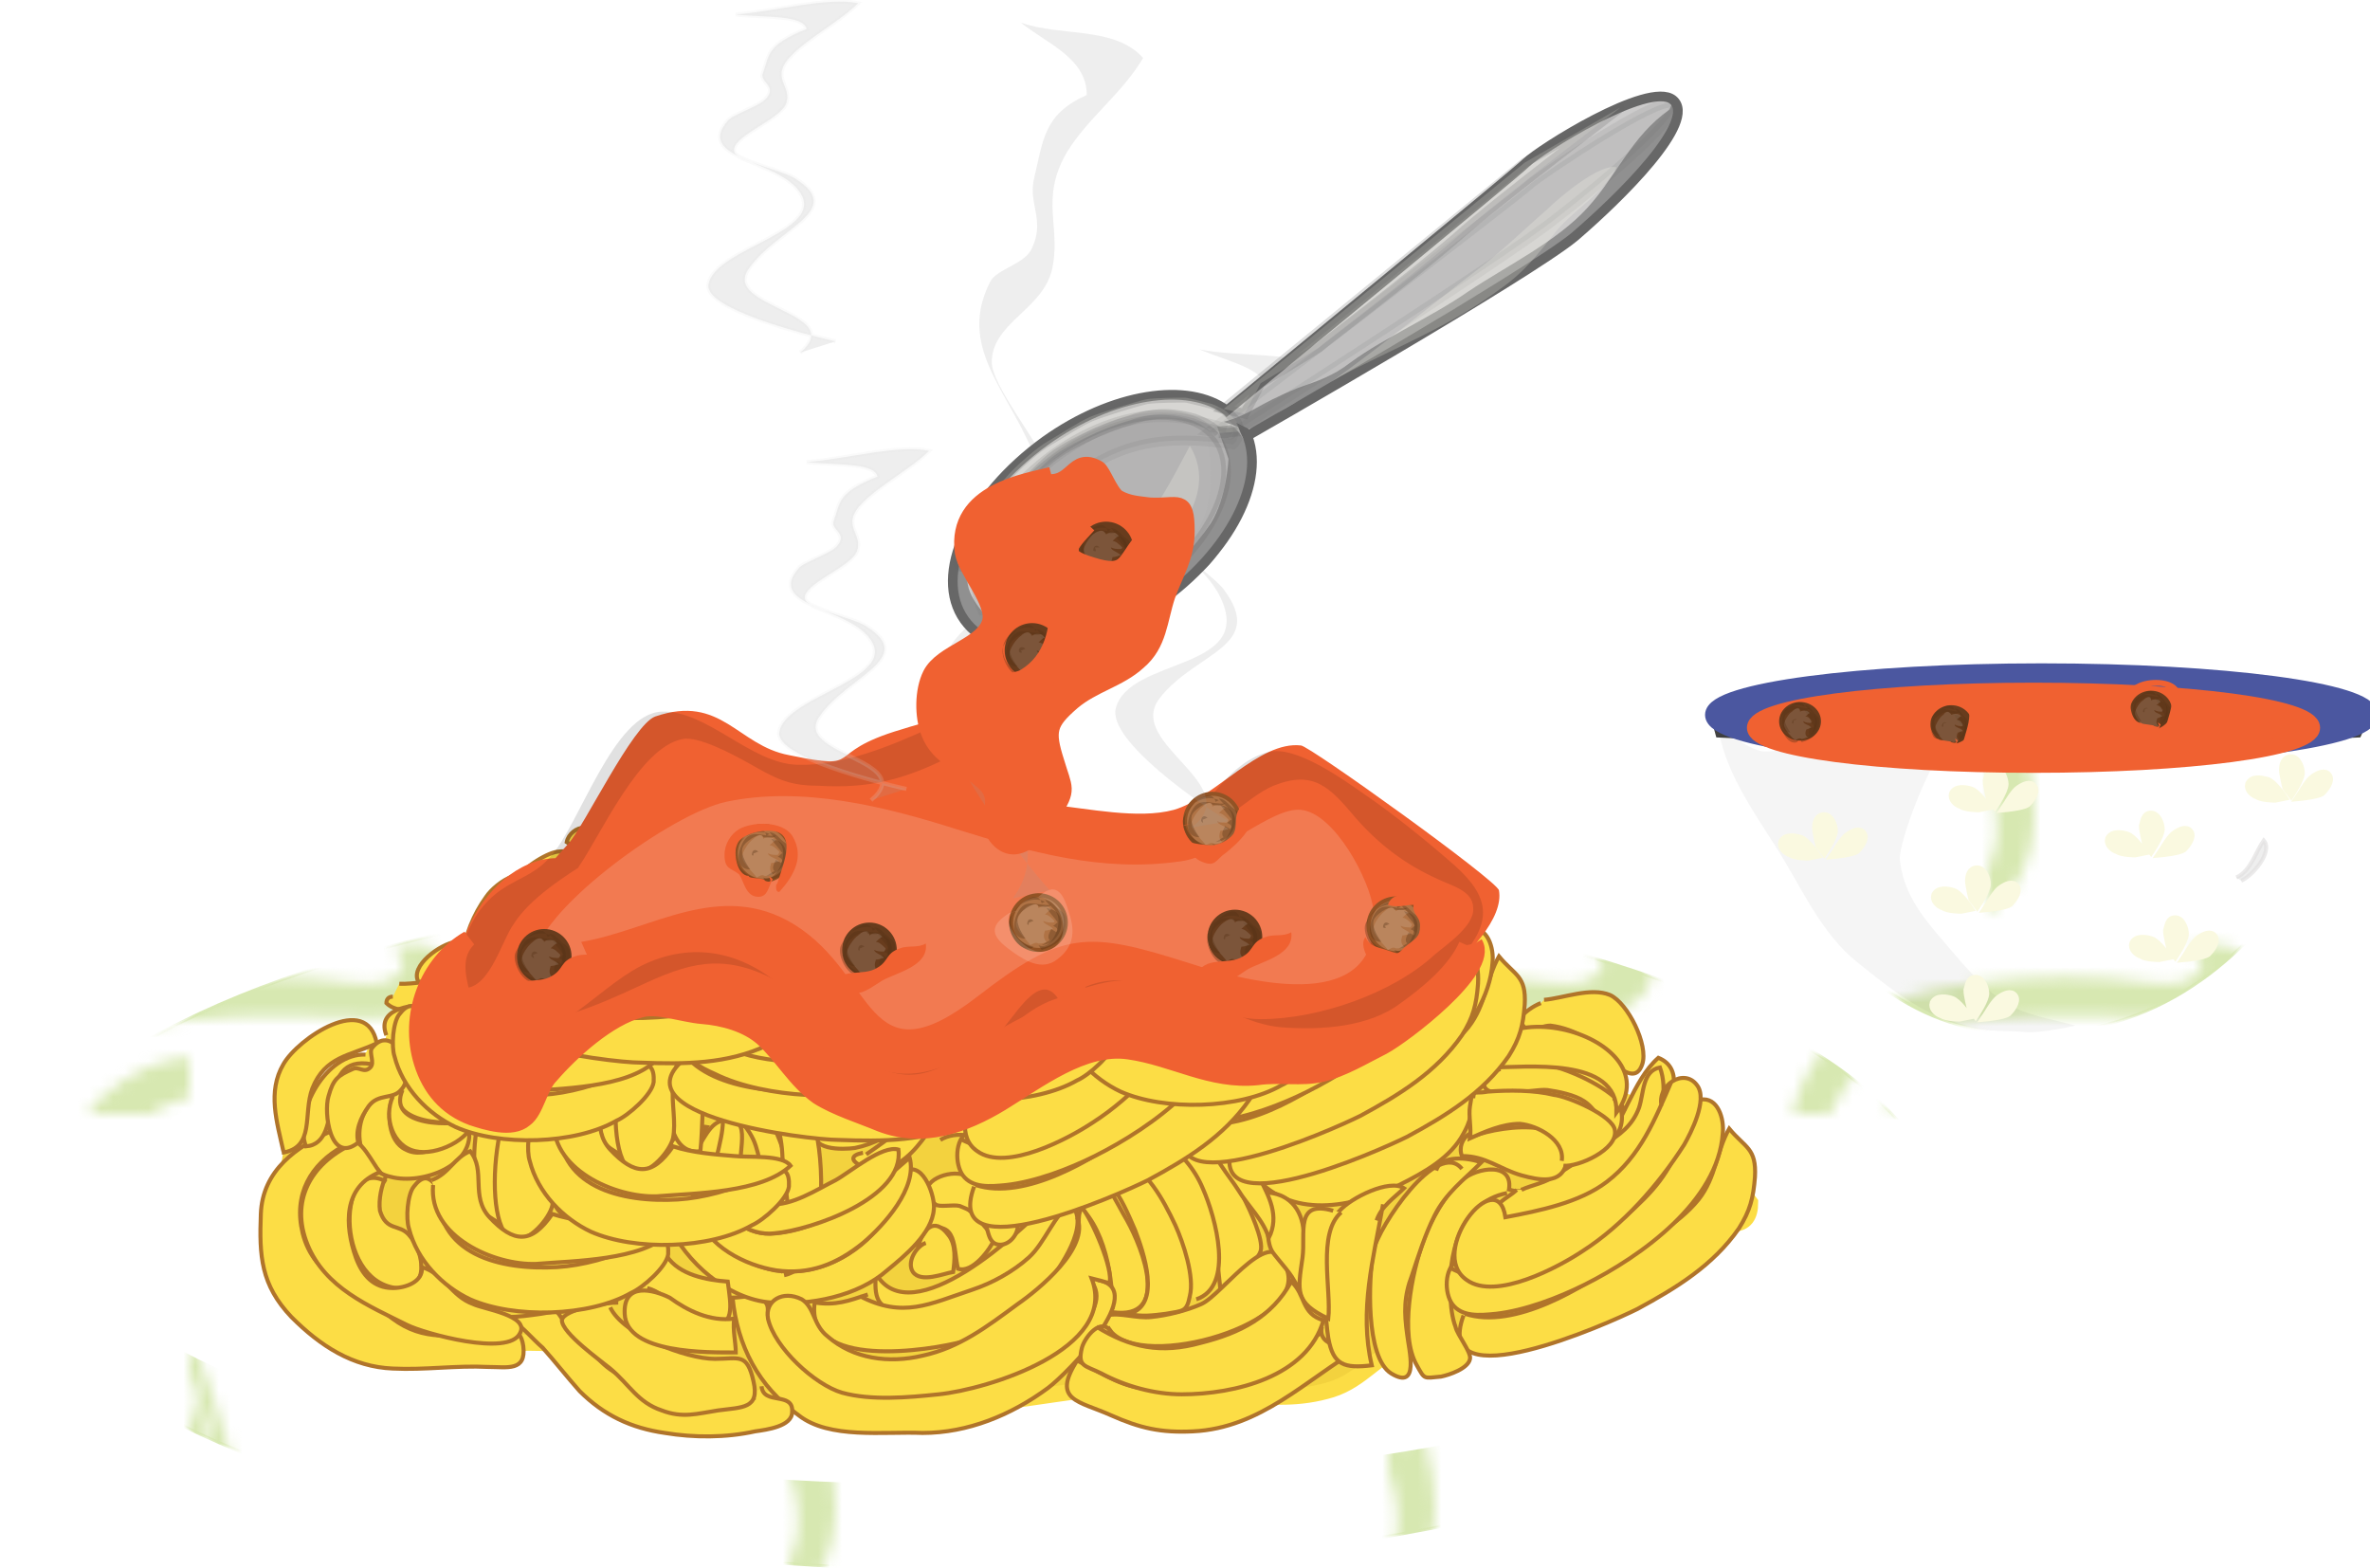 <svg xmlns="http://www.w3.org/2000/svg" xmlns:xlink="http://www.w3.org/1999/xlink" version="1.0" viewBox="0 0 147.2 97.4"><switch><g><pattern id="a" width="50.8" height="58.9" overflow="visible" patternUnits="userSpaceOnUse" viewBox="3.3 -61.3 50.8 58.9"><path fill="#D7E8B1" d="M2.3-10.2c6-.8 12.9-.3 16.7-.3 8.9 0 8.3-7.3 2-6.1-.7.1-.5.3.2.7.7.3.6 3.1-4.1 2.4-4.2-.6-9.9-.6-14.8 0v3.3zM44.4 0c.9-2.8 3.3-4.9 6.4-6.3 1-.5 2.7-.8 4.8-1V-4c-1.6.3-2.9.7-3.8 1.2-1.5.9-2.6 1.8-3.4 2.8h-4zm-7-.1c.2-4.7 2.9-9.2 8.2-11.5 2.5-1.1 6.1-1.8 9.9-2.1l.1 3.2c-5 .4-9.8 1.5-12.2 4.3-1.8 2.2-2.8 4.1-3.2 5.9l-2.8.2zM2.7-18.9c4.1-2.8 6.5-7.5 2.6-18.4C-.6-53 3.1-59.1 18.4-57.1c4.6-.2 4.5-5.1-.5-4.7-.7.1-.2.1.3.5 1.3 1.2.6 2.1-2.7 1.6-3.4-.5-7.5-1.4-12.8 2.3-7.7 5.3 3.7 21.6 2.2 24.8-.7-3.1-2.1-6.1-3.5-8.9v2.4c.9 2 1.7 4 2.1 6.1-.6-1.4-1.2-2.7-1.9-4v2.2c2.9 5.3 3.4 9.9.8 13l.3 2.9z"/></pattern><pattern id="b" patternTransform="translate(-2073.117 -2170.445) scale(.73)" xlink:href="#a"/><pattern id="c" patternTransform="translate(-2073.117 -2170.445) scale(.73)" xlink:href="#a"/><ellipse cx="60.3" cy="76" fill="url(#b)" stroke="url(#c)" stroke-width=".25" rx="60.3" ry="21.5"/><ellipse cx="59.9" cy="76.5" fill="#FFF" stroke="#FFF" stroke-width=".25" rx="54.9" ry="15.6"/><path fill="#F3D23E" stroke="#F3D23E" stroke-width=".25" d="M19.1 68.4c1.7-2.1 4.1-2.8 5.8-4.6 1.9-2 3.4-4.3 5.3-6.2.9-.9 1.5-1.9 2.7-2.4 1.2-.5 2.4-.7 3.6-1.3 2.1-1 3.9-2.2 6.3-2.5 2.4-.3 4.9-.3 7.3-.3 3.3 0 6.9-1 10 .3 1.7.7 2.3 2.2 3.7 3.2 1.6 1.1 3.7 1.4 5.4 2.4 1.2.7 2.5-.6 3.9-.5 1.3.1 5.7-3.7 7-3.4 2.7.5 2.1 7.2 4.4 8.6 1 .6 2.1 1.2 3.2 1.6 2 .8 4.3.9 6.4 1.5 1.9.6 3.7 1.3 5.4 2.3 3.4 2 5.2 5.1 1.9 8.3-4.6 4.4-11.4 3.2-17.3 3.3-3 0-6-.4-9 0-3.1.4-6.1 1.4-9.1 2.2-1.3.3-2.8.8-4.1.9-1.9.2-3.3-.5-5.1-.8-2.3-.3-4.8-.1-7.1-.2-1.2 0-2.2 0-3.3-.4-1.2-.4-2.1-1.1-3.3-1.5-1.3-.4-2.4-.5-3.6-1-1.2-.5-2-.7-3.4-.7-2.3 0-4.6.1-6.9 0-2.1-.1-4.3-.9-6.4-1.4-1-.3-1.7-.4-2.8-.4-1.5 0-2.2-.4-2.4-1.7-.2-1.8.5-4.1 1.5-5.3z"/><path fill="#F3D23E" stroke="#FCDD45" d="M107.6 76c.8 0 1.1-.5 1.1-1.3-8.9-12.6-33.8-10.5-47.4-11-11.7-.5-41.6-5.1-42.8 12.3-.8 12.4 12.2 5.5 18.4 8 7.1 2.9 15.1 4 23 3.3 3.8-.3 7.7-1.2 11.4-1.3 3.9-.1 7.5 1.5 11.4.3 1.9-.6 2.9-2.2 4.6-2.8 2.3-.9 4.2-.5 6.5-1 4.6-1.1 8.5-3.4 12.4-6"/><path fill="#FCDD45" stroke="#B0742A" stroke-width=".25" d="M93.8 73.9c1.4.5 4.6-1.4 5.5-2.4 1.5-1.6 2.1-4.4 3.7-5.8 3 1.2-1.8 7.2-2.9 8.2-1.6 1.4-6 3.5-8 1.7.8-.6 2.1-.9 2.5-1.8m-3.7 7.9c-2 5.4 9 .5 10.8-.4 2.4-1.3 4.7-2.7 6.3-5 .7-1.1.9-1.9 1-3.2.1-1.8-.6-1.8-1.6-3-.8 1.4-.8 3-1.9 4.4-1.3 1.6-3.2 2.5-4.8 3.7-2.3 1.8-6.7 4.4-9.7 3.4"/><path fill="#FCDD45" stroke="#B0742A" stroke-width=".25" d="M94.5 73.9c.6-.3 1.5-.4 2.3-1 .9-.6 1.9-1.2 2.8-1.8 1-.6 1.8-1.2 2.2-2.3.3-.9.2-2.3 1.3-2.5 1 2.8-1.6 6.2-3.8 7.5-1.3.8-2.5 1.6-4 1.9-.6.1-1.5.5-2 0-.9-.9.3-1.2.9-1.8m-4.4-8.1c.1 2.4-3.7 5.1-5.6 5.8-1.1.4-2.8.4-3.8-.2-.8-.4-2.7-2.4-2.2-3.4 1-2 2.5.6 3.3 1 1.2.6 2.6.4 3.7 0 1.8-.7 1.7-1.7 2.7-3.1 1.3-2 1.8-.6 2.1.9"/><path fill="#FCDD45" stroke="#B0742A" stroke-width=".25" d="M93.6 74.1c-3 .6-3.7 4-3.5 6.5 0 .5.1 1.3.3 1.8.1.5 1 1.6.9 2-.1.6-1.3 1-1.8 1.1-1.1.1-1 .2-1.5-.7-1.1-1.9-.3-5.8.4-7.7.4-1.2 1.4-3 2.4-3.8.9-.8 3.3-1.2 2.9.7m-11.6 8.8c-1.3.5-2.4 2.1-3.9 2.7-1.2.5-2.4.6-3.7.6-1.2 0-2.5.3-3.7.1-1.4-.2-2.7-1.1-3.9-1.7-1.6 2.5.1 2.5 2.1 3.4 1.8.8 3.1 1.1 5.1 1 4.2-.2 7-3.2 10.4-5.2-.8 0-2.7 0-2.4-1.3m7.8-15.2v-.3c2.1 0 1.7 2.3 1 3.5-.8 1.5-2.4 2.4-4 3.2-2.9 1.4-6.8 2.2-9.1-.7-.6-.7-2.4-3.8-.5-4.2 1.1-.3 3.1 2.7 4.2 3.1 3 1.2 7.1-2.2 8.2-4.6"/><path fill="#FCDD45" stroke="#B0742A" stroke-width=".25" d="M83.5 64.3c-.1-.1-.1-.2 0-.3 2-.1 2.4 3.6 2 4.9 1.2-1.2 1.5-2.1.8-3.7-.3-.8-3.1-3.8-2.7-1.4m-11.1 7.4c-.1-.3-.2-.3-.4-.2 2.9 1.5 3.4 6.1 3.7 9.1.6-.8 2.2-1.5 2.5-2.4.2-.7-.7-2.6-1-3.2-.5-1-1.1-2.3-1.9-3.2-1.2-1.4-1.7-.8-3.2-.9m-3.1 10.9c0-2.3-.6-5.8-2.9-7-2-1-.7 1.9-2.6 1.1-1.2-.5-1-2.6.1-3.1.6-.3 3-.5 3.6-.2 1.1.5 2.1 2.7 2.7 3.7 1 1.8 2.7 6.2-.9 5.7"/><path fill="#FCDD45" stroke="#B0742A" stroke-width=".25" d="M73.8 80.4c0-3.4-2.8-7.2-5.4-9.3 2.6-1.8 5.3.3 6.3 2.7.8 1.8 2 6.1-.4 6.9m15.7-2c3.1 1.9 8.4-1 10.9-3.1 1.8-1.6 2.8-2.7 3.6-5 .3-.8.4-2.2 1.1-2.3 1.1-.2 1.5 1.2 1.4 2.1-.3 4.2-5 7.6-8.6 9.4-1.6.8-3.7 1.6-5.5 1.8-1 .1-2.1.2-2.7-.6-.5-.7-.5-2.2.3-2.7"/><path fill="#FCDD45" stroke="#B0742A" stroke-width=".25" d="M103.2 68.7c-.3-1.3 1.4-2.4 2.2-1.3.7.9-.4 3-.8 3.7-1.6 2.5-3.8 5-6.3 6.6-1.5 1-5.4 3.1-7.2 1.8-2.5-1.7 1.9-7.3 2.4-3.9 2.1-.4 4.6-.9 6.3-2.2 2.1-1.6 3-3.9 4-6.2"/><path fill="#FCDD45" stroke="#B0742A" stroke-width=".25" d="M90.8 72.6c-1.5-1.9-5.2 3.6-5.5 5.1-.3 1.7-.5 6.6 1.1 7.6 1.8 1.1 1.1-1.5 1-2.4-.2-1.4-.2-2.4.3-3.7.4-1.2.8-2.5 1.4-3.7.7-1.4 1.8-2.2 2.9-3.3-.8-.3-2.5-.5-2.8.5m6.7-10.6c1.2-.1 2.9-.8 4.1-.3 1.1.5 2.4 3.1 2 4.3-.6 1.8-2.6-1.1-3.5-1.6-.6-.4-1.4-.7-2.2-.8-.8 0-1.6.8-1.9-.5.4-.4.8-.7 1.3-.9"/><path fill="#FCDD45" stroke="#B0742A" stroke-width=".25" d="M91.2 70.7c1.4-.7 6.8-1.6 6.1 1.5-.3 1.4-1.7 1.1-2.8.8-1.4-.4-2.2-1.2-3.7-1.2-.2-.5 0-1.1.5-1.4m9.6-1.4c-.4-1.7-7.9-4.9-8.7-1.9-.4 1.4 3 .5 3.9.6.7.1 1.7.3 2.3.7.9.6 1.1 1.7 1.9 2.2.6-.6.6-1.9-.1-2.4m-14.3 6.6c-.6 3.4-1.5 6.6-.7 10-1.7.2-2.4 0-2.7-1.7-.2-1.3-.2-2.6-.2-3.9 0-1.4-.1-2.9.9-4 .7-.8 3.1-2 4-1.4-.6.6-1.4 1.1-1.7 2m-16.7 5.9c.7-.2 1.8.2 2.7.1 1-.1 2.2-.4 3.1-.8 1.4-.6 4.7-5.6 5.4-1.9.7 3.4-9.7 6.2-11.2 3.3M65 74.8c-1.5 1.6-8.4 8.1-10.6 4.3-.1 1.4 0 2.2 1.6 2.4 1.4.2 2.8-.6 4.1-1.1 2-.9 6.2-3 5.7-5.9-.2 0-.4 0-.6.1"/><path fill="#FCDD45" stroke="#B0742A" stroke-width=".25" d="M67.7 79.5c1.8 2-2.9 4.9-4.2 5.6-2 1-4.4 1.3-6.6 1.4-2.4.1-4.5.3-6.5-1.1-1-.7-2.1-2.1-2.6-3.3-.3-.7.2-1-.6-1.5-.4-.2-1.3 0-1.7 0 .3 3 1.6 5.5 4.1 7.3 1.9 1.5 5.3 1 7.7 1.1 2.8 0 5.5-1.1 7.8-2.8 1.2-.9 6.3-6.1 3.1-6.7m10.6-4.8c0 1-.2 2.3.2 3 .1.2.9 1.1 1.1 1.4.4.5.5 1.3 1.1.3.2-.3-.2-2.9-.3-3.4-.3-1.4-1.4-2.1-2.8-1.9"/><path fill="#FCDD45" stroke="#B0742A" stroke-width=".25" d="M83.3 75.3c-1.5 1.3-.6 4.8-.8 6.6-2.1-1-1.9-1.7-1.6-3.8.2-1.5-.5-3.6 1.9-2.9m-7.3-4.6c-.2-.1-.3 0-.4.1 0 .9 1.3 2.4 1.8 3.2.6 1 1.6 1.9 1.9 3 .7-1.4 0-2.6-.6-3.8-.5-.9-1.5-4.1-2.8-2.4m-22 9.8c2.7 1.4 4.3.5 7-.4 1.2-.4 2.5-1.1 3.5-2 1-.9 1.6-2.7 2.6-3.3 1.3 1.2-.7 4-1.5 5-1.4 1.7-3 3-5.1 3.5-2.2.6-9.9 1.8-9.3-2.4 1.3.2 2.1-.1 3.3-.5m2.3-17.1c-1.2 1.9-.2 4.2-2.4 5.5-.7.4-2.8.5-3.1 1.2-.6 1.5 1.7 1.4 2.4 1.3 2.4-.5 3.9-2.1 4.7-4.4.7-2.1.6-5.2-2.4-3.5m4.2 5.1c2.6-.2 3.1 3.3 5.1 3.3 0-.7.6-2 .4-2.6-.2-.6-1.8-2-2.4-2.3-.6-.4-2.1-.8-2.8-.5-1 .4-1 1.4-.9 2.4"/><path fill="#FCDD45" stroke="#B0742A" stroke-width=".25" d="M57.5 76.4c2-.7 1.7 1.2 2 2.4.9.3 2-1.2 2.3-1.9-.6-.6-1.4-1.8-2.2-2.1-1.3-.5-2.4.3-2.1 1.6m-7.4-9c1.8 1.1 4.8-2.5 3.3-3.6-1.1-.7-1.8 1.2-2.4 1.7-.8.6-2.4 1.2-.6 2m8 3.3c1-.6 2.4-.3 3.2.5.4.4.1 1.1 1 1.3.8.2 1.4-.3 1.1-1.2-.1-.2-1.2-1.2-1.4-1.4-.5-.5-.7-.8-1.3-1.1-1.6-.8-2.2-.5-2.3 1.3"/><path fill="#FCDD45" stroke="#B0742A" stroke-width=".25" d="M51.3 67.6c0-.3-.1-.4-.2-.2-.1 1.7.8 2.1 2.4 1.4 1.8-.7 1.9-2.2 2.1-3.8.1-.7.5-1.3 0-1.8-.9-1-1.1 0-1.4.6-.4.6-.4 1.4-.9 2-.6.7-1.7.9-2.1 1.8m2.4 4c-1.6.3.4 1.3 1.4 1 1.3-.4 2.1-1.5 2.8-2.5 1-1.5 1.7-4.6 1-6.3-.8 0-1.3 3.2-1.7 4.1-.7 2.1-1.6 2.6-3.3 3.8m3.7 5.5c-.6.2-1.2 1.2-.8 1.8.5.7 1.9.1 2.5 0 .1-.7.2-1.7-.3-2.3-.9-1.2-1.6-.3-1.9.8m5.4-2.7c-.9-1-1.6-1.8-2.9-1.9-1.1-.1-2.8.8-1.4 1.9.2.2 1.1 0 1.5.1.5.2 1.2.5 1.5.9.3.4.2 1.4.9 1.5.7.1 1.3-.7 1.2-1.3"/><path fill="#FCDD45" stroke="#B0742A" stroke-width=".25" d="M43.3 75.3c.8 1.8 2.8 3.2 4.8 3.6 2.6.4 5.2-.9 6.7-3 .4-.5 1.1-3 1.5-3.2 1.1-.5 1.8 1.7 1.7 2.4-.1 1.5-1.8 2.9-2.9 3.8-1.8 1.6-4.8 2.2-7.2 2-2.7-.2-5.3-2.5-6.4-4.9-.5-1-1.1-2.6-.8-3.7.3-1.1 2-2.5 3.2-2.3 0 0-1 1.8-1.1 2.2 0 .9.2 2.2.5 3.1zm3.6 11.5c-2.8 1.5-5.9.1-8.3-1.3-.8-.5-1-.6-1.7-1.4-.5-.7-1.1-1.1-1.7-1.8-.8-1-.3-.9-1.6-.7-.7.1-1.4.2-2.1.2.7.3 1.6 1.4 2.2 1.9.8.9 1.5 1.8 2.3 2.7 1.5 1.5 3.2 2.3 5.3 2.6 1.8.3 3.8.3 5.6-.1.7-.1 2.3-.3 2.3-1.2.1-1.3-1.8-.4-1.9-1.6"/><path fill="#FCDD45" stroke="#B0742A" stroke-width=".25" d="M46.5 78.5c1.1-1.7 1.1-5.9.3-7.7-.6-1.3-1.9-2.3-3.4-2.3-1.4 0-2.5 1.6-3.9 1.4-.2-1.8 2.2-2.9 3.7-3.2 2.5-.5 3.1.4 4.3 2.3 2 3.2 1.9 6.4 1 9.9-.4-.3-1.1-.5-1.6-.4"/><path fill="#FCDD45" stroke="#B0742A" stroke-width=".25" d="M49 78.9c-.5-.5 0-2.4 0-3.3-.1-1.2-.3-2.5-.4-3.7-.1-3.2-1.8-5-4.7-6 1-1.3 3.2-1 4.4-.2 1.6 1 2 3 2.4 4.7.5 2.1.7 8.3-2 8.8m-8.5.8c1.5.4 2.1 2.1 3.8 2.3 1.7.2 1.4-1.2 1.2-2.7-1.3-.1-3-.4-3.8-1.6-.5.2-1.2 1.1-1.6 1.5m-1.9 1.7c.8 1.7 4.7 3.2 6.5 3.2 1.5 0 2-.4 2.4 1.4.4 1.7-.7 1.6-2.2 1.8-1.3.2-2.2.5-3.5 0-1.5-.5-2-1.6-3.2-2.6-.6-.5-3-2.2-3-3 .1-.7 2.8-1.1 3.5-1.1"/><path fill="#FCDD45" stroke="#B0742A" stroke-width=".25" d="M45.6 81.9c-.1.7.1 1.5.1 2.1-1.7 0-6.8.1-6.9-2.4-.1-2 1.8-1.5 2.8-1 1.1.8 2.5 1.5 4 1.3M24 73c-.3.6-.5 1.5-.4 2.2.4 1.3 1.2.8 1.8 1.5 1 1.1 1.3 3.6-.8 3.3-3.9-.5-3.6-8.3-.6-6.6"/><path fill="#FCDD45" stroke="#B0742A" stroke-width=".25" d="M21.3 71.2c-2 1.1-3.1 3-2.5 5.4.7 2.8 3.3 3.4 5.2 5 2 1.7 3.7 1.4 6.2 1.2 1.2-.1 2.1-.6 2.3.8.2 1.6-1 1.3-2.2 1.3-2-.1-3.9.2-5.9.1-2.5-.1-4.5-1.4-6.3-3.2-1.9-2-2-3.8-1.9-6.4.1-2.7 2.2-4.2 4.5-5.2.5.2.7.6.6 1M31 60.9c-1.5-.9-3.4-.2-5 .1-.6-1 1.4-2.4 2.3-2.5 1.4-.2 2.4 1.2 3.1 2.1-.4.2-.8.4-1.3.6"/><path fill="#FCDD45" stroke="#B0742A" stroke-width=".25" d="M22.7 65.5c-2.4-.1-4.5 3.5-3.7 5.7 2.6-.2.4-5.8 4.1-5.1.1-.4.1-1-.1-1.4"/><path fill="#FCDD45" stroke="#B0742A" stroke-width=".25" d="M17.5 71.6c2.1-.3 1.3-2.4 1.9-4 .8-2 2.3-2 4-2.8-.6-3.2-4.9-.3-5.8 1.3-1 1.7-.4 3.6 0 5.4m6.8-3.4c-.4 1-.3 2.8.8 3.3 1.3.7 2.9-.7 3.9-1.4.5 2.4-2.9 3.6-4.8 3.1-2.5-.5-2.7-4.4-.2-5.3m.7-6.7c1.6.1 5.9-1.2 6.5.9-.8.6-2.5.1-3.6.3-1.1.1-2.8.9-3.7 0 0-.2.1-.4.4-.4"/><path fill="#FCDD45" stroke="#B0742A" stroke-width=".25" d="M23.9 64.7c.4.9 3.1-.2 4.1-.3.9 0 4 1.6 3.4-.3-.5-1.7-8.6-2.8-7.4.2m3.3 2.8c.3-.1-.3.4.2.8.5.3 1.4-.2 1.7.1 1.3 1.1-1.2 1.7-2 1.7-1.1-.1-2.7-.5-2.5-1.9.1-.8 1.9-1.8 2.4-.9m39.8 8.7c.8 1.9-2.4 4.5-3.7 5.4-1.9 1.4-3.6 2.7-5.9 3.2-2.1.5-4.3.2-5.9-1.2-.9-.7-.8-1.8-1.6-2.3-1.2-.6-2.3.1-2.1 1.2.4 1.8 2.9 4.1 4.6 4.6 1.8.5 4.1.3 6 .1 3-.3 11.2-2.8 9.5-7.2.4.1.8.2 1.1.3.3-.8-1.1-4-1.7-4.7-.2.3-.2.6-.2 1m-45.2-4.9c-2.5 1.2-3.8 3.5-2.7 6.2 1.1 2.7 3.8 3.8 6.2 5 1 .5 6.3 2 7 .5.6-1.1-2.3-1.5-2.9-1.8-1.4-.5-1.8-1.9-3.2-2.3.1.9-1 1.3-1.8 1.3-1.2 0-1.9-.8-2.3-1.9-.7-2-.8-4.4 1.5-5.3-.5-.6-1.2-2.2-1.9-1.9"/><path fill="#FCDD45" stroke="#B0742A" stroke-width=".25" d="M25 67.7c-1 2.3 3.2 2.3 4.5 1.8-.3 1.3-2.4 2.3-3.7 2-1.4-.3-2-2.1-1.4-3.4M69 82.7c-.6-.9-1.6.3-1.8 1-.3 1.2.2 1.1 1.2 1.6 1.5.8 3.3 1.3 5 1.3 3.3 0 7.8-1.1 8.8-4.6-1.4-.4-1.1-1.6-2-2.4-1.2 2.2-3.2 3.2-5.6 3.8-2.5.7-4.4.3-6.5-1"/><path fill="#FCDD45" stroke="#B0742A" stroke-width=".25" d="M65.3 71.9c1.8-.6 2.6-1.1 4.3-.1 1.7 1 2.6 2.6 3.4 4.3.5 1.1 1.2 3.2.9 4.4-.2 1-.4.9-1.5 1.1-.8.1-1.5.2-2.3 0 2.1-.5.9-3.9.4-5.2-.9-2.1-1.7-3.9-4.1-4.4m30.7.4c.9.1 3.4-1 3.2-2.2-.1-.9-2.9-2.1-3.8-2.2-1.2-.3-2.8-.3-4.1-.2-1.1.2-.9-.3-1.1.9-.1.6.1 1.4 0 2 .9-.4 2-.9 3.1-.9 1.1.1 2.8 1 2.6 2.3m-74.7-1c-.3-.8.1-1.7.6-2.4.6-.8 1.5-.4 2-1 1.1-1.1-.5-4.3-1.8-2.6-.2.3.2.9-.1 1.2-.4.4-.7-.1-1.1.1-.9.4-1.2.6-1.5 1.7-.3 1 .1 4.2 1.8 2.9"/><g fill="#FCDD45" stroke="#B0742A" stroke-width=".25"><path d="M34.1 65.8c-3.7-.2-3.1 8.3-2.6 10.5-1.4-1-1.7-.7-1.9-2.5-.2-1.3-.2-2.3 0-3.7.2-1.3.7-2.6 1.5-3.7.6-.9 2.8-2.4 2.8-.2m4.4.9c-2.5 2.2-2 5.7-2.3 8.6-4.2.6-1-14.3 2.6-9.2-.3.5-.7.8-.9 1.4"/><path d="M27.2 73.6c-.3 4.4 4 5.3 7.4 5.1 1.6-.1 3.4-.6 4.9-1.3.7-.3 2.1-1.3 2 .5-.1.8-1.6 2.1-2.3 2.4-2.6 1.5-7.3 1.6-10 .4-1.7-.8-3.3-2.4-3.8-4.4-.2-.6-.1-2.1.3-2.6 1-1.3 1.4.2 2.1.9"/><path d="M34.1 65.9c-3.5 0-4.4 10.9-2.1 11.1.9.1 2.1-1.3 2.3-2.1.2-1-.1-2.2 0-3.2.3-2.1.9-4.6 2.4-6.1-.6-.5-2.4 0-3.1.4"/><path d="M26.8 73.3c1.1-.4 1.4-1.4 2.4-1.8 1 1.2 0 2.8 1.2 4.1 1.5 1.6 2.6 1.7 3.9-.2 1.2.4 2.6.5 3.8.6.9.1 3-.1 3.5.6-1.8 1.7-5.9 1.7-8.3 1.9-2.6.1-6.7-1.7-6.4-4.9"/></g><path fill="#FCDD45" stroke="#B0742A" stroke-width=".25" d="M43.7 70.7c-1.3-.2-.7 3.8-.4 4.7.6 2 3 3.2 4.9 3.5 2.1.3 3.8-.4 5.4-1.7 1.3-1.1 3.4-3.4 2.9-5.3-2.4 2.1-5.1 4.4-8.3 4.7-1.8.2-3-.9-3.5-2.7-.4-1.5.6-2.9.3-4.3-.9 0-1.4 1.4-1.9 2.1"/><path fill="#FCDD45" stroke="#B0742A" stroke-width=".25" d="M44.9 69.6c0 1.4-.8 2.9-.5 4.4.3 1.5 2.1 2.8 3.7 2.6 2.3-.2 8.1-2.2 7.7-5.2-1-.3-3 1.4-3.9 1.9-1.2.6-2.7 1.6-4.1 1.5-1.9 0-1.8-1.2-1.8-2.8 0-.5.2-1.5 0-2-.2-.6-1.1-1.4-1.3-.4m47.8-3.3c2.3 0 8-.7 7.9 2.8 3.7-4.9-9.8-8.6-8.9-.9.1-1 .7-1.6 1.7-1.8"/><path fill="#FCDD45" stroke="#B0742A" stroke-width=".25" d="M76.6 71c-2 5.4 9 .5 10.8-.4 2.4-1.3 4.7-2.7 6.3-5 .7-1.1.9-1.9 1-3.2.1-1.8-.6-1.8-1.6-3-.8 1.4-.8 3-1.9 4.4-1.3 1.6-3.2 2.5-4.8 3.7-2.3 1.8-6.7 4.4-9.7 3.4"/><path fill="#FCDD45" stroke="#B0742A" stroke-width=".25" d="M75.7 68.1c3.1 1.9 8.4-1 10.9-3.1 1.8-1.6 2.8-2.7 3.6-5 .3-.8.4-2.2 1.1-2.3 1.1-.2 1.5 1.2 1.4 2.1-.3 4.2-5 7.6-8.6 9.4-1.6.8-3.7 1.6-5.5 1.8-1 .1-2.1.2-2.7-.6-.5-.7-.5-2.2.3-2.7"/><path fill="#FCDD45" stroke="#B0742A" stroke-width=".25" d="M88.9 58c-.3-1.3 1.4-2.4 2.2-1.3.7.9-.4 3-.8 3.7-1.6 2.5-3.8 5-6.3 6.6-1.5 1-5.4 3.1-7.2 1.8-2.5-1.7 1.9-7.3 2.4-3.9 2.1-.4 4.6-.9 6.3-2.2 2.1-1.6 3-3.9 4-6.2"/><path fill="#FCDD45" stroke="#B0742A" stroke-width=".25" d="M82.8 61.8c.9.1 3.4-1 3.2-2.2-.1-.9-2.9-2.1-3.8-2.2-1.2-.4-2.8-.4-4-.2-1.1.2-.9-.3-1.1.9-.1.6.1 1.4 0 2 .9-.4 2-.9 3.1-.9 1.1.1 2.8 1 2.6 2.3"/><g fill="#FCDD45" stroke="#B0742A" stroke-width=".25"><path d="M73.7 69.7c-2 5.4 9 .5 10.8-.4 2.4-1.3 4.7-2.7 6.3-5 .7-1.1.9-1.9 1-3.2.1-1.8-.6-1.8-1.6-3-.8 1.4-.8 3-1.9 4.4-1.3 1.6-3.2 2.5-4.8 3.7-2.3 1.8-6.7 4.4-9.7 3.4m3.5-7.7c.6-.3 1.5-.4 2.3-1 .9-.6 1.9-1.2 2.8-1.8 1-.6 1.8-1.2 2.2-2.3.3-.9.2-2.3 1.3-2.5 1 2.8-1.6 6.2-3.8 7.5-1.3.8-2.5 1.6-4 1.9-.6.1-1.5.5-2 0-.9-.9.3-1.2.9-1.8"/><path d="M72.8 66.7c3.1 1.9 8.4-1 10.9-3.1 1.8-1.6 2.8-2.7 3.6-5 .3-.8.4-2.2 1.1-2.3 1.1-.2 1.5 1.2 1.4 2.1-.3 4.2-5 7.6-8.6 9.4-1.6.8-3.7 1.6-5.5 1.8-1 .1-2.1.2-2.7-.6-.5-.7-.5-2.2.3-2.7"/><path d="M86 56.6c-.3-1.3 1.4-2.4 2.2-1.3.7.9-.4 3-.8 3.7-1.6 2.5-3.8 5-6.3 6.6-1.5 1-5.4 3.1-7.2 1.8-2.5-1.7 1.9-7.3 2.4-3.9 2.1-.4 4.6-.9 6.3-2.2 2.1-1.6 3-3.9 4-6.2m-7.9-5c1.2-.1 2.9-.8 4.1-.3 1.1.5 2.4 3.1 2 4.3-.6 1.8-2.6-1.1-3.5-1.6-.6-.4-1.4-.7-2.2-.8-.8 0-1.6.8-1.9-.5.4-.4.8-.7 1.3-.9"/><path d="M74 58.7c1.4-.7 6.8-1.6 6.1 1.5-.3 1.4-1.7 1.1-2.8.8-1.4-.4-2.2-1.2-3.7-1.2-.2-.5 0-1.1.5-1.4"/><path d="M79.9 60.4c.9.1 3.4-1 3.2-2.2-.1-.9-2.9-2.1-3.8-2.2-1.2-.3-2.8-.3-4.1-.2-1.1.2-.9-.3-1.1.9-.1.6.1 1.4 0 2 .9-.4 2-.9 3.1-.9 1.1.1 2.8 1 2.6 2.3"/><path d="M75.4 54.3c2.3 0 8-.7 7.9 2.8 3.7-4.9-9.8-8.6-8.9-.9.1-1 .7-1.6 1.7-1.8"/></g><g fill="#FCDD45" stroke="#B0742A" stroke-width=".25"><path d="M41.6 61.6c-3.7-.2-3.1 8.3-2.5 10.5-1.4-1-1.7-.7-1.9-2.5-.2-1.3-.2-2.3 0-3.7.2-1.3.7-2.6 1.5-3.7.6-.9 2.8-2.4 2.8-.2m4.3.9c-2.5 2.2-2 5.7-2.3 8.6-4.2.6-1-14.3 2.6-9.2-.3.5-.7.8-.9 1.4"/><path d="M34.7 69.4c-.3 4.4 4 5.3 7.4 5.1 1.6-.1 3.4-.6 4.9-1.3.7-.3 2.1-1.3 2 .5-.1.8-1.6 2.1-2.3 2.4-2.6 1.5-7.3 1.6-10 .4-1.7-.8-3.3-2.4-3.8-4.4-.2-.6-.1-2.1.3-2.6 1-1.3 1.4.2 2.1.9"/><path d="M41.6 61.7c-3.5-.1-4.4 10.9-2.1 11.1.9.1 2.1-1.3 2.3-2.1.2-1-.1-2.2 0-3.2.3-2.1.9-4.6 2.4-6.1-.6-.5-2.4 0-3.1.4"/><path d="M34.3 69.1c1.1-.4 1.4-1.4 2.4-1.8 1 1.2 0 2.8 1.2 4.1 1.5 1.6 2.6 1.7 3.9-.2 1.2.4 2.6.5 3.8.6.9.1 3-.1 3.5.6-1.8 1.7-5.9 1.7-8.3 1.9-2.6.1-6.7-1.7-6.4-4.9"/></g><g fill="#FCDD45" stroke="#B0742A" stroke-width=".25"><path d="M33.2 55.1c-3.7-.2-3.1 8.3-2.6 10.5-1.4-1-1.7-.7-1.9-2.5-.2-1.3-.2-2.3 0-3.7.2-1.3.7-2.6 1.5-3.7.6-.9 2.8-2.4 2.8-.2m4.4.9c-2.5 2.2-2 5.7-2.3 8.6-4.2.6-1-14.3 2.6-9.2-.3.5-.7.8-.9 1.4"/><path d="M26.3 62.9c-.3 4.4 4 5.3 7.4 5.1 1.6-.1 3.4-.6 4.9-1.3.7-.3 2.1-1.3 2 .5-.1.8-1.6 2.1-2.3 2.4-2.6 1.5-7.3 1.6-10 .4-1.7-.8-3.3-2.4-3.8-4.4-.2-.6-.1-2.1.3-2.6 1-1.3 1.4.2 2.1.9"/><path d="M33.1 55.2c-3.5-.1-4.4 10.9-2.1 11.1.9.1 2.1-1.3 2.3-2.1.2-1-.1-2.2 0-3.2.3-2.1.9-4.6 2.4-6.1-.6-.5-2.4 0-3.1.4"/><path d="M25.9 62.6c1.1-.4 1.4-1.4 2.4-1.8 1 1.2 0 2.8 1.2 4.1 1.5 1.6 2.6 1.7 3.9-.2 1.2.4 2.6.5 3.8.6.9.1 3-.1 3.5.6-1.8 1.7-5.9 1.7-8.3 1.9-2.5.2-6.7-1.6-6.4-4.8"/></g><g fill="#FCDD45" stroke="#B0742A" stroke-width=".25"><path d="M60.5 73.7c-2 5.4 9 .5 10.8-.4 2.4-1.3 4.7-2.7 6.3-5 .7-1.1.9-1.9 1-3.2.1-1.8-.6-1.8-1.6-3-.8 1.4-.8 3-1.9 4.4-1.3 1.6-3.2 2.5-4.8 3.7-2.3 1.8-6.7 4.4-9.7 3.4m3.5-7.7c.6-.3 1.5-.4 2.3-1 .9-.6 1.9-1.2 2.8-1.8 1-.6 1.8-1.2 2.2-2.3.3-.9.2-2.3 1.3-2.5 1 2.8-1.6 6.2-3.8 7.5-1.3.8-2.5 1.6-4 1.9-.6.1-1.5.5-2 0-.9-.9.3-1.2.9-1.8"/><path d="M59.6 70.7c3.1 1.9 8.4-1 10.9-3.1 1.8-1.6 2.8-2.7 3.6-5 .3-.8.4-2.2 1.1-2.3 1.1-.2 1.5 1.2 1.4 2.1-.3 4.2-5 7.6-8.6 9.4-1.6.8-3.7 1.6-5.5 1.8-1 .1-2.1.2-2.7-.6-.5-.7-.5-2.2.3-2.7"/><path d="M72.8 60.7c-.3-1.3 1.4-2.4 2.2-1.3.7.9-.4 3-.8 3.7-1.6 2.5-3.8 5-6.3 6.6-1.5 1-5.4 3.1-7.2 1.8-2.5-1.7 1.9-7.3 2.4-3.9 2.1-.4 4.6-.9 6.3-2.2 2.1-1.6 3-3.9 4-6.2m-7.9-5.1c1.2-.1 2.9-.8 4.1-.3 1.1.5 2.4 3.1 2 4.3-.6 1.8-2.6-1.1-3.5-1.6-.6-.4-1.4-.7-2.2-.8-.8 0-1.6.8-1.9-.5.4-.4.8-.7 1.3-.9"/><path d="M60.8 62.7c1.4-.7 6.8-1.6 6.1 1.5-.3 1.4-1.7 1.1-2.8.8-1.4-.4-2.2-1.2-3.7-1.2-.2-.5 0-1.1.5-1.4"/><path d="M66.7 64.4c.9.1 3.4-1 3.2-2.2-.1-.9-2.9-2.1-3.8-2.2-1.2-.3-2.8-.3-4.1-.2-1.1.2-.9-.3-1.1.9-.1.6.1 1.4 0 2 .9-.4 2-.9 3.1-.9 1.1.1 2.8 1 2.6 2.3"/><path d="M62.1 58.3c2.3 0 8-.7 7.9 2.8 3.7-4.9-9.8-8.6-8.9-.9.1-1 .7-1.6 1.7-1.8"/></g><g fill="#FCDD45" stroke="#B0742A" stroke-width=".25"><path d="M42.6 65.7c-4.5 3.6 7.5 5.1 9.5 5.1 2.7.1 5.4.1 7.9-1.1 1.2-.6 1.8-1.1 2.5-2.2 1-1.5.4-1.8.1-3.5-1.4.8-2.2 2.2-3.9 2.8-2 .8-4 .5-6 .8-2.9.4-8 .4-10.1-2m7.1-4.8c.7 0 1.6.4 2.5.4 1.1-.1 2.2-.1 3.3-.1 1.1 0 2.1-.1 3.1-.9.7-.6 1.3-1.8 2.4-1.5-.6 2.9-4.5 4.6-7.1 4.5-1.5 0-3 .1-4.4-.4-.6-.2-1.6-.3-1.7-1-.3-1.3.9-.9 1.7-1.1"/><path d="M43.4 62.7c1.7 3.2 7.7 3.4 10.9 2.9 2.4-.4 3.8-.9 5.6-2.5.6-.5 1.4-1.7 2.1-1.4 1.1.4.6 1.8.2 2.5-2.4 3.5-8.2 4-12.2 3.8-1.8-.1-4-.5-5.6-1.3-.9-.4-1.9-.9-2-1.9-.1-.9.7-2.2 1.6-2.2"/><path d="M59.8 60.7c.4-1.3 2.4-1.4 2.6 0 .1 1.1-1.8 2.4-2.6 2.8-2.6 1.4-5.8 2.4-8.8 2.5-1.8 0-6.2-.1-7.1-2.2-1.2-2.7 5.3-5.3 4.1-2.1 2 .7 4.4 1.5 6.6 1.3 2.6-.3 4.6-1.8 6.6-3.3m-4.3-8.3c1.1.5 2.9.8 3.7 1.9.7.9.5 3.9-.5 4.7-1.4 1.3-1.7-2.2-2.2-3.2-.4-.7-.9-1.4-1.5-1.8-.7-.4-1.8-.2-1.4-1.4.5-.1 1-.2 1.5-.1"/><path d="M48.5 56.4c1.6.1 6.7 2.1 4.5 4.4-.9 1-2.1 0-2.8-.8-1-1-1.3-2.1-2.6-2.9.1-.5.6-.9 1.1-.9"/><path d="M52.7 60.9c.7.5 3.4.9 3.9-.3.3-.9-1.5-3.3-2.1-3.8-.9-.9-2.3-1.7-3.4-2.2-1-.4-.7-.7-1.5.2-.4.5-.6 1.2-1 1.8 1 .1 2.2.2 3.1.8.9.6 2 2.3 1.1 3.3"/><path d="M51.9 53.3c2 1.2 7.3 3.4 5.4 6.4 5.7-2.3-4.1-12.4-7.2-5.3.6-.8 1.4-1.1 2.4-.7"/></g><g fill="#FCDD45" stroke="#B0742A" stroke-width=".25"><path d="M74.5 52.9c-3.7-.2-3.1 8.3-2.6 10.5-1.4-1-1.7-.7-1.9-2.5-.2-1.3-.2-2.3 0-3.7.2-1.3.7-2.6 1.5-3.7.6-.9 2.8-2.4 2.8-.2m4.4.9c-2.5 2.2-2 5.7-2.3 8.6-4.2.6-1-14.3 2.6-9.2-.3.5-.7.8-.9 1.4"/><path d="M67.6 60.7c-.3 4.4 4 5.3 7.4 5.1 1.6-.1 3.4-.6 4.9-1.3.7-.3 2.1-1.3 2 .5-.1.8-1.6 2.1-2.3 2.4-2.6 1.5-7.3 1.6-10 .4-1.7-.8-3.3-2.4-3.8-4.4-.2-.6-.1-2.1.3-2.6 1-1.3 1.4.2 2.1.9"/><path d="M74.5 53c-3.5-.1-4.4 10.9-2.1 11.1.9.1 2.1-1.3 2.3-2.1.2-1-.1-2.2 0-3.2.3-2.1.9-4.6 2.4-6.1-.6-.5-2.4 0-3.1.4"/><path d="M67.2 60.4c1.1-.4 1.4-1.4 2.4-1.8 1 1.2 0 2.8 1.2 4.1 1.5 1.6 2.6 1.7 3.9-.2 1.2.4 2.6.5 3.8.6.9.1 3-.1 3.5.6-1.8 1.7-5.9 1.7-8.3 1.9-2.6.1-6.7-1.7-6.4-4.9"/></g><g fill="#FCDD45" stroke="#B0742A" stroke-width=".25"><path d="M61.8 52.6c-3.7-.2-3.1 8.3-2.6 10.5-1.4-1-1.7-.7-1.9-2.5-.2-1.3-.2-2.3 0-3.7.2-1.3.7-2.6 1.5-3.7.6-.9 2.8-2.4 2.8-.2m4.4.9c-2.5 2.2-2 5.7-2.3 8.6-4.2.6-1-14.3 2.6-9.2-.3.5-.7.8-.9 1.4"/><path d="M54.9 60.4c-.3 4.4 4 5.3 7.4 5.1 1.6-.1 3.4-.6 4.9-1.3.7-.3 2.1-1.3 2 .5-.1.8-1.6 2.1-2.3 2.4-2.6 1.5-7.3 1.6-10 .4-1.7-.8-3.3-2.4-3.8-4.4-.2-.6-.1-2.1.3-2.6 1-1.3 1.4.2 2.1.9"/><path d="M61.8 52.7c-3.5-.1-4.4 10.9-2.1 11.1.9.1 2.1-1.3 2.3-2.1.2-1-.1-2.2 0-3.2.3-2.1.9-4.6 2.4-6.1-.6-.5-2.4 0-3.1.4"/><path d="M54.5 60.1c1.1-.4 1.4-1.4 2.4-1.8 1 1.2 0 2.8 1.2 4.1 1.5 1.6 2.6 1.7 3.9-.2 1.2.4 2.6.5 3.8.6.9.1 3-.1 3.5.6-1.8 1.7-5.9 1.7-8.3 1.9-2.6.1-6.7-1.7-6.4-4.9"/></g><g fill="#FCDD45" stroke="#B0742A" stroke-width=".25"><path d="M30.3 60.9c-4.5 3.6 7.5 5.1 9.5 5.1 2.7.1 5.4.1 7.9-1.1 1.2-.6 1.8-1.1 2.5-2.2 1-1.5.4-1.8.1-3.5-1.4.8-2.2 2.2-3.9 2.8-2 .8-4 .5-6 .8-2.9.4-8 .4-10.1-2m7-4.8c.7 0 1.6.4 2.5.4 1.1-.1 2.2-.1 3.3-.1 1.1 0 2.1-.1 3.1-.9.7-.6 1.3-1.8 2.4-1.5-.6 2.9-4.5 4.6-7.1 4.5-1.5 0-3 .1-4.4-.4-.6-.2-1.6-.3-1.7-1-.3-1.3.9-.9 1.7-1.1"/><path d="M31 57.9c1.7 3.2 7.7 3.4 10.9 2.9 2.4-.4 3.8-.9 5.6-2.5.6-.5 1.4-1.7 2.1-1.4 1.1.4.6 1.8.2 2.5-2.4 3.5-8.2 4-12.2 3.8-1.8-.1-4-.5-5.6-1.3-.9-.4-1.9-.9-2-1.9-.1-.9.7-2.2 1.6-2.2"/><path d="M47.5 56c.4-1.3 2.4-1.4 2.6 0 .1 1.1-1.8 2.4-2.6 2.8-2.6 1.4-5.8 2.4-8.8 2.5-1.8 0-6.2-.1-7.1-2.2-1.2-2.7 5.3-5.3 4.1-2.1 2 .7 4.4 1.5 6.6 1.3 2.6-.3 4.6-1.8 6.6-3.3m-4.4-8.4c1.1.5 2.9.8 3.7 1.9.7.9.5 3.9-.5 4.7-1.4 1.3-1.7-2.2-2.2-3.2-.4-.7-.9-1.4-1.5-1.8-.7-.4-1.8-.2-1.4-1.4.5-.1 1-.2 1.5-.1"/><path d="M36.1 51.6c1.6.1 6.7 2.1 4.5 4.4-.9 1-2.1 0-2.8-.8-1-1-1.3-2.1-2.6-2.9.1-.5.6-.9 1.1-.9"/><path d="M40.3 56.1c.7.5 3.4.9 3.9-.3.3-.8-1.5-3.3-2.1-3.8-.9-.9-2.3-1.7-3.4-2.2-1-.4-.7-.7-1.5.2-.4.5-.6 1.2-1 1.8 1 .1 2.2.2 3.1.8.9.6 2 2.3 1.1 3.3"/><path d="M39.5 48.5c2 1.2 7.3 3.4 5.4 6.4 5.7-2.3-4.1-12.4-7.2-5.3.6-.8 1.4-1.1 2.4-.7"/></g><g fill="#FCDD45" stroke="#B0742A" stroke-width=".25"><path d="M46.1 59.3c-4.5 3.6 7.5 5.1 9.5 5.1 2.7.1 5.4.1 7.9-1.1 1.2-.6 1.8-1.1 2.5-2.2 1-1.5.4-1.8.1-3.5-1.4.8-2.2 2.2-3.9 2.8-2 .8-4 .5-6 .8-2.9.4-8 .4-10.1-2m7-4.8c.7 0 1.6.4 2.5.4 1.1-.1 2.2-.1 3.3-.1 1.1 0 2.1-.1 3.1-.9.7-.6 1.3-1.8 2.4-1.5-.6 2.9-4.5 4.6-7.1 4.5-1.5 0-3 .1-4.4-.4-.6-.2-1.6-.3-1.7-1-.3-1.3.9-.9 1.7-1.1"/><path d="M46.8 56.3c1.7 3.2 7.7 3.4 10.9 2.9 2.4-.4 3.8-.9 5.6-2.5.6-.5 1.4-1.7 2.1-1.4 1.1.4.6 1.8.2 2.5-2.4 3.5-8.2 4-12.2 3.8-1.8-.1-4-.5-5.6-1.3-.9-.4-1.9-.9-2-1.9-.1-.9.7-2.2 1.6-2.2"/><path d="M63.3 54.3c.4-1.3 2.4-1.4 2.6 0 .1 1.1-1.8 2.4-2.6 2.8-2.6 1.4-5.8 2.4-8.8 2.5-1.8 0-6.2-.1-7.1-2.2-1.2-2.7 5.3-5.3 4.1-2.1 2 .7 4.4 1.5 6.6 1.3 2.6-.3 4.6-1.8 6.6-3.3M60.3 45c1.1.5 2.9.8 3.7 1.9.7.9.5 3.9-.5 4.7-1.4 1.3-1.7-2.2-2.2-3.2-.4-.7-.9-1.4-1.5-1.8-.7-.4-1.8-.2-1.4-1.4.5-.1 1-.2 1.5-.1"/><path d="M51.9 50c1.6.1 6.7 2.1 4.5 4.4-.9 1-2.1 0-2.8-.8-1-1-1.3-2.1-2.6-2.9.1-.5.6-.9 1.1-.9"/><path d="M56.1 54.5c.7.5 3.4.9 3.9-.3.3-.9-1.5-3.3-2.1-3.8-.9-.9-2.3-1.7-3.4-2.2-1-.4-.7-.7-1.5.2-.4.5-.6 1.2-1 1.8 1 .1 2.2.2 3.1.8.9.6 2 2.3 1.1 3.3"/><path d="M55.3 46.9c2 1.2 7.3 3.4 5.4 6.4 5.7-2.3-4.1-12.4-7.2-5.3.6-.8 1.4-1.1 2.4-.7"/></g><path fill="#FCDD45" stroke="#B0742A" stroke-width=".25" d="M37.8 49.3c-.2 0-.3 0-.3.2.6.6 1.5.7 2.2 1 .8.4 1.3 1.2 2 1.8 1.5 1.4 2.2 1.8 2.5 3.9 2.8 1 .2-4.9-.6-5.8-.7-.8-2.4-1.9-3.5-2.1-.8-.2-3.5.3-2.1 1.6"/><path fill="#FCDD45" stroke="#B0742A" stroke-width=".25" d="M51 53.8c-.9-.2-1.3.4-2.1.5-.9.2-1.6.1-2.5.6-1.7.9-2.7 1.5-4.7 1.6-1.5.1-3.2.2-4.6-.4-.9-.4-1.6-1.1-2.5-1.4-1.2-.4-1.4-.1-2.5 0 .2-.7 1.8-1.7 2.5-1.8 1.6-.2 1.1.6 2.2 1.6 1.5 1.3 4.1 1 6 .7 2-.4 4.1-1.8 5.8-2.9.6-.4 2-1.7 2.8-1.2 1.4.9-.6 2-.9 2.8m3-5.6c1.2 0 3.1 1.8 3.9 2.6 1.1 1.2 1.5 2.5 1.6 4.1 1.3.5 2.3-1.5 2.4-2.5 0-1.4-1-2.3-2-3.2-.9-.8-2.2-1.9-3.4-2.3-.9-.3-3.9.4-2.4 1.6m12.6 9.8c-.2-.1-.3-.2-.2-.3.9 0 2.3.2 2.6 1.2.3 1.1-1.5 1.6-2.4 1.3-.1-.8 0-1.7-.2-2.5m11.8-2.3c1.5.5 4.5 1.7 4.8 3.5 2.1-1.1.7-2.9-.6-4-1.8-1.5-3.3-1-4.1.5"/><path fill="#FCDD45" stroke="#B0742A" stroke-width=".25" d="M50.1 51.3c1.3.4 1.5 0 2.5 1.2.7.8 1.5 1.7 1.8 2.8-1.8 1.5-1.8-.5-2.8-1.5-.5-.5-3.3-1.6-1.1-2.5"/><path fill="#F06131" d="M34.5 53.3c-4.6.1-8.5 7.9-4.2 11C34 67 40.1 59.9 44 60c6.1.1 6.5 7.4 12.5 7.3 4.9-.1 6.8-5.8 12.3-5.9 4.8 0 8.4 4.7 13.7 3.6 2.2-.5 11.2-6.3 10.6-9.7-.1-.6-11.8-9-12.3-9-2.6-.3-5.4 3.3-7.9 4-2.2.6-5.4-.1-7.5-.3.6-1.7-1.5-1.9-1.8-4.7-3.6-1-4.4-1-7.6 0-5.1 1.5-2.1 2.6-7 1.6-3.2-.6-4.2-3.8-8.3-2.4-1.4.5-4.4 6.8-5.4 7.9"/><path fill="#010101" d="M35.9 53.9c1.4-2 3.8-7.5 6.5-8 1-.2 3.2 1 4.1 1.5 1.6.9 2.4 1.4 4.3 1.4 3.2.2 5.4-.4 8.2-1.8 1-.5 2.7-1.3 3.9-.9 2.7.8 0 2.2.2 3.7.4 2.4 2 .2 2.3-.9.3-1.3-2-1.5-2.5-2.8-.6-1.5-1.1-1.6-2.6-1.1-1.4.4-1.1-.4-2.5.2-2.4 1.1-5.5 2.4-8.3 2.3-2.9-.1-5.6-3.4-8.4-3.3-3 .1-5.1 7-6.9 9-1.3 1.5-2.8 1.4-4.2 3.1-.9 1-1.9 3.6-1.6 5 1.9.6 2.7-2.8 3.5-3.9 1-1.6 3.2-3 4.8-4m-2.1 11.2c4.7-4.1 11.3-6.7 15.5-.9 1.8 2.6 4.2 3.9 7.4 3.5 3.6-.5 4.9-4.2 8.2-5.2-1.2-1.8-2.8 1.4-3.7 2.2-1.2 1.1-3.1 2.1-4.7 2.4-3.9.7-6-2.8-8.5-5.1-2.6-2.4-5.8-3.1-9-1.5-2.9 1.5-5.7 5.3-9.1 4.5 1.3-.2 2.7.3 4 .3m39-13.1c2 0 3.7-2.2 5.4-2.9 2.5-1 3.5.1 5.1 2 1.5 1.7 3.1 2.9 5.1 3.8.8.4 2.2.7 2.2 1.8.1 1.1-1.7 2.3-2.4 2.9-2.6 2.4-7.2 4-10.8 4-3.7 0-7.2-3.6-10.9-2 1 .9 4.2 1 5.7 1.5 2 .6 3.7 2.2 5.9 2.5 4.1.5 9.2-3 11.8-5.9 1.9-2.2 1.7-3.7-.4-5.6-1.7-1.5-3.8-3.2-5.7-4.5-1.3-.9-4.2-3-5.9-2.6-2.4.6-3.7 3.2-5.3 4.7" opacity=".12"/><path fill="#FFF" d="M36.1 58.5c4.3-.7 8.6-3.9 13.2-1.1 5.2 3.2 4.4 9.9 11.4 4.5 5.3-4.1 6.8-4.1 13.1-2.1 4 1.3 12.1 3.3 11.5-3.3-.2-1.8-2.4-6-4.5-6.2-1.8-.2-5 2.9-7.5 3.2-4.9.7-9.4-.6-13.9-2-4.4-1.4-9.6-2.7-14.3-1.7-3.3.7-11.4 6.5-11.9 9.6 1.1.7 2.2.6 3.3 0" opacity=".16"/><circle cx="75.3" cy="51" r="1.7" fill="#B07345" stroke="#925325" stroke-width=".25"/><path fill="#533116" d="M75.5 52.3c.2-.1.3-.2.5-.3-.2-.2 0-.5.1-.7.1.1.2.1.3.2.2-.2 0-.3-.2-.4.1 0 .2-.2.3-.2-.2-.3-.5-.6-.7-.9 1.5.3 1 2.2-.3 2.3" opacity=".35"/><path fill="none" d="M74.5 49.7c.3 0 .7-.1.8.3-.1.1-.2.3-.3.4.6 0 1.2.6.4.6.1.2.3.3.2.5h-.5c0 .1.1.1.1.2-.3.3-1.2-.1-1.3-.4 0-.3.2-1.4.6-1.6"/><path fill="#FFF" d="M75.3 50.1c.3-.2.6-.1.8.1-.1 0-.3.2-.4.3.2 0 .4.2.6.4 0 0 0 .1-.1.2-.2 0-.4 0-.6-.1 0 .2.5.3.7.5-.1 0-.3.1-.5.1-.1.3-.1.5.1.7-.2.1-.3.1-.5.1-.2-.1-.3 0-.5.1-.2-.3-.9-.9-.9-1.3 0-.3.4-.9.7-1.1.3-.3.6-.3.6 0" opacity=".13"/><path fill="#533116" d="M75.7 49.7c-.8-.4-2 .2-2.1 1.1-.1.9.6 1.5 1.4 1.7-.1.1-.1.1-.2.1-.8.2-1.5-1.2-1.3-1.8.2-.6 1.7-2.1 2-1" opacity=".35"/><path fill="#533116" d="M75.3 50c-.1-.4-1 .2-1.2.5-.3.4.1 1.1.4 1.5-.9 0-.8-1-.5-1.6.5-1 1.2-.4 2.1-.5-.2.2-.6.1-.8.1" opacity=".35"/><path fill="#533116" d="M74.6 51c0-.3.2-.4.4-.2-.1 0-.2.1-.3.1 0 .2.1.3-.1.1m.7 1.4c.6.3 1.1-.6 1.2-1.1.2-1-.3-1.1-.8-1.7.4 0 .6.4.9.6.4.3.4.4.4.9-.1 1-.6 1.3-1.5 1.6" opacity=".35"/><circle cx="33.8" cy="59.4" r="1.7" fill="#683C1D"/><path fill="#533116" d="M34 60.7c.2-.1.3-.2.5-.3-.2-.2 0-.5.1-.7.1.1.2.1.3.2.2-.2 0-.3-.2-.4.1 0 .2-.2.3-.2-.2-.3-.5-.6-.7-.9 1.4.2.9 2.2-.3 2.3" opacity=".35"/><path fill="none" d="M33 58.1c.3 0 .7-.1.8.3-.1.1-.2.3-.3.4.6 0 1.2.6.4.6.1.2.3.3.3.5h-.5c0 .1.1.1.1.1-.3.3-1.2-.1-1.3-.4-.1-.2.1-1.3.5-1.5"/><path fill="#FFF" d="M33.8 58.5c.2-.2.6-.2.8.1-.1 0-.3.2-.4.3.2 0 .4.2.6.4 0 0 0 .1-.1.2-.2 0-.4 0-.6-.1 0 .2.5.3.6.5-.1 0-.3.1-.5.1-.1.3-.1.5.1.7-.1.1-.3.1-.5.1-.2-.1-.3 0-.5.1-.2-.3-.9-.9-.9-1.3 0-.3.4-.9.7-1.1.3-.3.6-.3.7 0" opacity=".13"/><path fill="#533116" d="M34.2 58.1c-.8-.4-2 .2-2.1 1.1-.1.9.6 1.5 1.4 1.7-.1.1-.1.1-.2.1-.8.2-1.5-1.2-1.3-1.8.2-.6 1.7-2.1 2-1" opacity=".35"/><path fill="#533116" d="M33.7 58.4c-.1-.4-1 .2-1.2.5-.3.4.1 1.1.4 1.5-.9 0-.8-1-.5-1.6.5-1 1.2-.4 2.1-.5-.2.2-.6.1-.8.1" opacity=".35"/><path fill="#533116" d="M33 59.4c0-.3.2-.4.4-.2-.1 0-.2.1-.3.1.1.2.1.3-.1.1m.7 1.4c.6.3 1.1-.6 1.2-1.1.2-1-.3-1.1-.8-1.7.4 0 .6.4.9.6.4.3.4.4.4.9-.1 1-.6 1.3-1.5 1.6" opacity=".35"/><circle cx="64.5" cy="57.3" r="1.7" fill="#B07345" stroke="#925325" stroke-width=".25"/><path fill="#533116" d="M64.7 58.7c.2-.1.3-.2.5-.3-.2-.2 0-.5.1-.7.1.1.2.1.3.2.2-.2 0-.3-.2-.4.1 0 .2-.2.3-.2-.2-.3-.5-.6-.7-.9 1.5.2 1 2.2-.3 2.3" opacity=".35"/><path fill="none" d="M63.7 56c.3 0 .7-.1.8.3-.1.1-.2.3-.3.4.6 0 1.2.6.4.6.1.2.3.3.3.5h-.5c0 .1.1.1.1.1-.3.3-1.2-.1-1.3-.4-.1-.2.1-1.3.5-1.5"/><path fill="#FFF" d="M64.5 56.4c.3-.2.6-.2.8.1-.1 0-.3.2-.4.3.2 0 .4.2.6.4 0 0 0 .1-.1.1-.2 0-.4 0-.6-.1 0 .2.5.3.6.5-.1 0-.3.1-.5.1-.1.3-.1.5.1.7-.2.1-.3.1-.5.1-.2-.1-.3 0-.5.1-.2-.3-.9-.9-.9-1.3 0-.3.4-.9.7-1.1.4-.2.7-.2.7.1" opacity=".13"/><path fill="#533116" d="M64.9 56c-.8-.4-2 .2-2.1 1.1-.1.9.6 1.5 1.4 1.7-.1.1-.1.1-.2.1-.8.2-1.5-1.2-1.3-1.8.2-.6 1.7-2.1 2-1" opacity=".35"/><path fill="#533116" d="M64.5 56.3c-.1-.4-1 .2-1.2.5-.3.4.1 1.1.4 1.5-.9 0-.8-1-.5-1.6.5-1 1.2-.4 2.1-.5-.2.2-.6.1-.8.1" opacity=".35"/><path fill="#533116" d="M63.8 57.4c0-.3.2-.4.4-.2-.1 0-.2.1-.3.1 0 .1 0 .2-.1.1m.7 1.3c.6.3 1.1-.6 1.2-1.1.2-1-.3-1.1-.8-1.7.4 0 .6.4.9.6.4.3.4.4.4.9-.1 1-.6 1.3-1.5 1.6" opacity=".35"/><circle cx="86.7" cy="57.5" r="1.7" fill="#B07345" stroke="#925325" stroke-width=".25"/><path fill="#533116" d="M86.9 58.9c.2-.1.3-.2.5-.3-.2-.2 0-.5.1-.7.1.1.2.1.3.2.2-.2 0-.3-.2-.4.1 0 .2-.2.3-.2-.2-.3-.5-.6-.7-.9 1.4.2.9 2.2-.3 2.3" opacity=".35"/><path fill="none" d="M85.8 56.3c.3 0 .7-.1.8.3-.1.1-.2.3-.3.4.6 0 1.2.6.4.6.1.2.3.3.2.5h-.4c0 .1.1.1.1.2-.3.3-1.2-.1-1.3-.4 0-.4.2-1.5.5-1.6"/><path fill="#FFF" d="M86.7 56.6c.2-.2.6-.1.8.1-.1 0-.3.2-.4.3.2 0 .4.2.6.4 0 0 0 .1-.1.2-.2 0-.4 0-.6-.1 0 .2.5.3.6.5-.1 0-.3.1-.5.1-.1.3-.1.5.1.7-.2.1-.3.1-.5.1-.2-.1-.3 0-.5.1-.2-.3-.9-.9-.9-1.3 0-.3.4-.9.7-1.1.3-.3.6-.3.7 0" opacity=".13"/><path fill="#533116" d="M87 56.3c-.8-.4-2 .2-2.1 1.1-.1.9.6 1.5 1.4 1.7-.1.1-.1.1-.2.1-.8.2-1.5-1.2-1.3-1.8.2-.6 1.7-2.1 2-1" opacity=".35"/><path fill="#533116" d="M86.6 56.5c-.1-.4-1 .2-1.2.5-.3.4.1 1.1.4 1.5-.9 0-.8-1-.5-1.6.5-1 1.2-.4 2.1-.5-.2.2-.6.1-.8.1" opacity=".35"/><path fill="#533116" d="M85.9 57.6c0-.3.2-.4.4-.2-.1 0-.2.1-.3.1.1.1.1.2-.1.1m.7 1.4c.6.3 1.1-.6 1.2-1.1.2-1-.3-1.1-.8-1.7.4 0 .6.4.9.6.4.3.4.4.4.9-.1 1-.6 1.3-1.5 1.6" opacity=".35"/><circle cx="63.3" cy="49.6" r="1.7" fill="#B07345" stroke="#925325" stroke-width=".25"/><path fill="#533116" d="M63.5 51c.2-.1.3-.2.5-.3-.2-.2 0-.5.1-.7.1.1.2.1.3.2.2-.2 0-.3-.2-.4.1 0 .2-.2.3-.2-.2-.3-.5-.6-.7-.9 1.4.2.9 2.2-.3 2.3" opacity=".35"/><path fill="none" d="M62.4 48.3c.3 0 .7-.1.8.3-.1.1-.2.3-.3.4.6 0 1.2.6.4.6.1.2.3.3.2.5h-.4c0 .1.1.1.1.1-.3.3-1.2-.1-1.3-.4 0-.2.2-1.3.5-1.5"/><path fill="#FFF" d="M63.3 48.7c.3-.2.6-.1.8.1-.1 0-.3.2-.4.3.2 0 .4.2.6.4 0 0 0 .1-.1.2-.2 0-.4 0-.6-.1 0 .2.5.3.6.5-.1 0-.3.1-.5.1-.1.3-.1.5.1.7-.2.1-.3.1-.5.1-.2-.1-.3 0-.5.1-.2-.3-.9-.9-.9-1.3 0-.3.4-.9.7-1.1.3-.3.6-.3.7 0" opacity=".13"/><path fill="#533116" d="M63.6 48.3c-.8-.4-2 .2-2.1 1.1-.1.9.6 1.5 1.4 1.7-.1.1-.1.1-.2.1-.8.2-1.5-1.2-1.3-1.8.2-.6 1.7-2.1 2-1" opacity=".35"/><path fill="#533116" d="M63.2 48.6c-.1-.4-1 .2-1.2.5-.3.4.1 1.1.4 1.5-.9 0-.8-1-.5-1.6.5-1 1.2-.4 2.1-.5-.2.2-.6.1-.8.1" opacity=".35"/><path fill="#533116" d="M62.5 49.7c0-.3.2-.4.4-.2-.1 0-.2.1-.3.1.1.1.1.2-.1.1m.7 1.3c.6.3 1.1-.6 1.2-1.1.2-1-.3-1.1-.8-1.7.4 0 .6.4.9.6.4.3.4.4.4.9-.1 1-.6 1.3-1.5 1.6" opacity=".35"/><circle cx="47.4" cy="53" r="1.7" fill="#B07345" stroke="#925325" stroke-width=".25"/><path fill="#533116" d="M47.6 54.4c.2-.1.3-.2.5-.3-.2-.2 0-.5.1-.7.1.1.2.1.3.2.2-.2 0-.3-.2-.4.1 0 .2-.2.3-.2-.2-.3-.5-.6-.7-.9 1.5.2 1 2.2-.3 2.3" opacity=".35"/><path fill="none" d="M46.6 51.8c.3 0 .7-.1.8.3-.1.1-.2.3-.3.4.6 0 1.2.6.4.6.1.2.3.3.2.5h-.4c0 .1.1.1.1.2-.3.3-1.2-.1-1.3-.4-.1-.4.1-1.5.5-1.6"/><path fill="#FFF" d="M47.4 52.1c.3-.2.6-.1.8.1-.1 0-.3.2-.4.3.2 0 .4.2.6.4 0 0 0 .1-.1.2-.2 0-.4 0-.6-.1 0 .2.5.3.7.5-.1 0-.3.1-.5.1-.1.3-.1.5.1.7-.2.1-.3.1-.5.1-.2-.1-.3 0-.5.1-.2-.3-.9-.9-.9-1.3 0-.3.4-.9.7-1.1.3-.3.6-.3.6 0" opacity=".13"/><path fill="#533116" d="M47.8 51.8c-.8-.4-2 .2-2.1 1.1-.1.9.6 1.5 1.4 1.7-.1.1-.1.1-.2.1-.8.2-1.5-1.2-1.3-1.8.2-.6 1.7-2.1 2-1" opacity=".35"/><path fill="#533116" d="M47.4 52c-.1-.4-1 .2-1.2.5-.3.4.1 1.1.4 1.5-.9 0-.8-1-.5-1.6.5-1 1.2-.4 2.1-.5-.2.2-.6.1-.8.1" opacity=".35"/><path fill="#533116" d="M46.7 53.1c0-.3.2-.4.4-.2-.1 0-.2.1-.3.1 0 .1 0 .2-.1.1m.7 1.4c.6.3 1.1-.6 1.2-1.1.2-1-.3-1.1-.8-1.7.4 0 .6.4.9.6.4.3.4.4.4.9-.1 1-.6 1.3-1.5 1.6" opacity=".35"/><path fill="#F06131" d="M31.4 61.8c.5-1.3 2-.6 2.9-1.2.7-.4.5-.9 1.4-1.2.5-.2 1.1 0 1.6-.3.2 1.4-1.8 1.8-2.7 2.3-.5.3-1.1.8-1.7.8-.6 0-1.1-.4-1.7-.3m17.1-7.1c.4-1.3 1.3-3.3-.7-3.2-.6 0-1.6.3-1.8.8-.3.6 0 2 .7 2 0 .2 1 .1 1 .3.8.3-.1-.6.5-.1-.3.5-.3 1.1-.9 1.1-.8 0-.9-1-1.2-1.4-.5-.4-.9-.3-.9-1.2 0-.7.4-1.3.9-1.6.9-.5 2.7-.5 3.3.4.8 1.3.1 2.5-.8 3.5-.2 0-.2-.2-.2-.4"/><path fill="#FFF" d="M63.2 56.6c-1.5 0 .3 2.8 1.7 2.5 1.8-.4 1.3-3.2-.4-3.4 1.2-1.1 1.6 0 1.9 1 .4 1.2.3 2.2-.9 3-1 .6-2.1-.2-2.9-.8-1.2-.9-1-1.5.1-2.2" opacity=".16"/><path fill="#F06131" d="M73.9 51.2c-.8 0-.6.6-.2 1 .2.2 1.3.3 1.5.3.5 0 1.1-.3 1.4-.7.3-.5 0-1.1.4-1.6 1.8.6-.4 2.4-.9 2.8-.6.4-.6.9-1.5.5-.7-.3-.6-1-1.6-.7-.7-.9.1-1.5.9-1.6m-12.7-1.5c-.3 1.5 3 1.4 3.7.5 1.9 1.1.3 1.3-1.1 1.4-.5.1-1.2.3-1.7.2-.6-.1-1.4-.8-1.9-1 .1-.7.6-2 1.5-1.6-.1.2-.2.5-.4.7m23.5 8.3c.3.6.7.6 1.3.8.9.3.6.3 1.3-.3.5-.4.8-.5.8-1.2 0-.6-.5-.7-.4-1.3-.5 0-1 .2-1.6 0 .6-1.8 4.4 1 2.4 2.7-.4.3-2 1.5-2.4 1.5-.8 0-1.7-1.3-1.5-2"/><circle cx="76.7" cy="58.2" r="1.7" fill="#683C1D"/><path fill="#533116" d="M76.9 59.6c.2-.1.3-.2.5-.3-.2-.2 0-.5.1-.7.1.1.2.1.3.2.2-.2 0-.3-.2-.4.1 0 .2-.2.3-.2-.2-.3-.5-.6-.7-.9 1.5.2.9 2.2-.3 2.3" opacity=".35"/><path fill="none" d="M75.9 57c.3 0 .7-.1.8.3-.1.1-.2.3-.3.4.6 0 1.2.6.4.6.1.2.3.3.3.5h-.5c0 .1.1.1.1.1-.3.3-1.2-.1-1.3-.4-.1-.3.1-1.4.5-1.5"/><path fill="#FFF" d="M76.7 57.3c.2-.2.6-.2.8.1-.1 0-.3.2-.4.3.2 0 .4.2.6.4 0 0 0 .1-.1.2-.2 0-.4 0-.6-.1 0 .2.5.3.6.5-.1 0-.3.1-.5.1-.1.3-.1.5.1.7-.1.1-.3.1-.5.1-.2-.1-.3 0-.5.1-.2-.3-.9-.9-.9-1.3 0-.3.4-.9.7-1.1.4-.3.7-.3.7 0" opacity=".13"/><path fill="#533116" d="M77.1 57c-.8-.4-2 .2-2.1 1.1-.1.9.6 1.5 1.4 1.7-.1.1-.1.1-.2.1-.8.1-1.4-1.3-1.2-1.9.2-.6 1.7-2.1 2-1" opacity=".35"/><path fill="#533116" d="M76.6 57.2c-.1-.4-1 .2-1.2.5-.3.4.1 1.1.4 1.5-.9 0-.8-1-.5-1.6.5-1 1.2-.4 2.1-.5-.2.2-.6.1-.8.1" opacity=".35"/><path fill="#533116" d="M76 58.3c0-.3.2-.4.4-.2-.1 0-.2.1-.3.1 0 .1 0 .2-.1.1m.6 1.4c.6.3 1.1-.6 1.2-1.1.2-1-.3-1.1-.8-1.7.4 0 .6.4.9.6.4.3.4.4.4.9-.1 1-.6 1.3-1.5 1.6" opacity=".35"/><path fill="#F06131" d="M74.3 60.6c.5-1.3 2-.6 2.9-1.2.7-.4.5-.9 1.4-1.2.5-.2 1.1 0 1.6-.3.2 1.4-1.8 1.8-2.7 2.3-.5.3-1 .8-1.7.8-.6 0-1.1-.4-1.7-.3"/><circle cx="54" cy="59" r="1.7" fill="#683C1D"/><path fill="#533116" d="M54.2 60.3c.2-.1.3-.2.5-.3-.2-.2 0-.5.1-.7.1.1.2.1.3.2.2-.2 0-.3-.2-.4.1 0 .2-.2.3-.2-.2-.3-.5-.6-.7-.9 1.5.2.9 2.2-.3 2.3" opacity=".35"/><path fill="none" d="M53.2 57.7c.3 0 .7-.1.8.3-.1.1-.2.3-.3.4.6 0 1.2.6.4.6.1.2.3.3.3.5h-.5c0 .1.1.1.1.1-.3.3-1.2-.1-1.3-.4-.1-.3.1-1.4.5-1.5"/><path fill="#FFF" d="M54 58.1c.2-.2.6-.2.8.1-.1 0-.3.2-.4.3.2 0 .4.2.6.4 0 0 0 .1-.1.2-.2 0-.4 0-.6-.1 0 .2.5.3.6.5-.1 0-.3.1-.5.1-.1.3-.1.5.1.7-.1.1-.3.1-.5.1-.2-.1-.3 0-.5.1-.2-.3-.9-.9-.9-1.3 0-.3.4-.9.7-1.1.4-.4.7-.3.7 0" opacity=".13"/><path fill="#533116" d="M54.4 57.7c-.8-.4-2 .2-2.1 1.1-.1.9.6 1.5 1.4 1.7-.1.1-.1.1-.2.1-.8.2-1.5-1.2-1.3-1.8.2-.6 1.7-2.1 2-1" opacity=".35"/><path fill="#533116" d="M53.9 58c-.1-.4-1 .2-1.2.5-.3.4.1 1.1.4 1.5-.9 0-.8-1-.5-1.6.5-1 1.2-.4 2.1-.5-.2.2-.6.1-.8.1" opacity=".35"/><path fill="#533116" d="M53.3 59c0-.3.2-.4.4-.2-.1 0-.2.1-.3.1 0 .1 0 .2-.1.1m.6 1.4c.6.3 1.1-.6 1.2-1.1.2-1-.3-1.1-.8-1.7.4 0 .6.4.9.6.4.3.4.4.4.9-.1 1-.6 1.3-1.5 1.6" opacity=".35"/><path fill="#F06131" d="M51.6 61.3c.5-1.3 2-.6 2.9-1.2.7-.4.5-.9 1.4-1.2.5-.2 1.1 0 1.6-.3.2 1.4-1.8 1.8-2.7 2.3-.5.3-1.1.8-1.7.8-.6 0-1.1-.4-1.7-.3"/><path fill="#F06131" stroke="#F06131" d="M91.6 58.6c1 1.6-4.4 5.7-5.7 6.4-1.2.6-2.5 1.4-3.8 1.7-1.3.3-2.6 0-4 .2-2.9.3-5.2-1.2-8-1.6-2.8-.4-5.6 1.8-7.9 3.2-2.3 1.4-4.9 2.3-7.5 1.3-1.2-.5-2.8-1-3.9-1.7-1.4-1-2.2-2.5-3.4-3.6-1-.9-2.5-1.3-3.8-1.4-1.2-.1-2.8-.7-3.8-.4-2 .5-4.3 2.6-5.6 4.1-.7.7-.9 2.2-1.6 2.7-.8.7-2.4.2-3.3-.1-1.6-.6-2.6-1.8-3.1-3.4-.9-2.9.3-6.2 2.9-7.7-1 1-.7 2.3-.4 3.5.5 1.9 1.3 2.1 3.1 2.2 2.8.1 5.5-1.1 8.1-2.3 3-1.4 4.9-2 8-.4 1.6.9 2.1 1.4 3.1 2.9.9 1.2 2.6 2.4 4 2.8 3.3 1.1 5.4-1.7 8.2-3.1 2.7-1.4 5.2-3 8.4-2.4 3 .5 4.9 2.5 7.9 2.8 2.6.2 5.7 0 7.8-1.6 1.4-1 3.1-2.4 3.8-4"/><path fill="#99999A" d="M76.3 51c-1.7-1-7.5-5-7-7 .8-3.2 8.7-2.3 6.5-6.9-1.3-2.7-5.5-4.2-3.2-6.6.4-.4 2.2-.6 2.6-1.2.8-.9-.2-1.5.1-2.3.6-1.4.6-2.3 3.3-2.9 0-1.2-2.5-1.7-4.1-2.4 2.5.5 5.8.1 7.6 1.2-1.3 1.2-3.4 2-4.7 3.2-1.8 1.6-.3 2.6-1 4.1-.7 1.3-3.7 1.7-3.7 3 0 .8 2.7 2.6 3.3 3.4 2.7 3.6-1.8 3.9-4 6.8-2.1 2.8 5.5 5.4 2 8" opacity=".17"/><path fill="#99999A" stroke="#E2E0DF" stroke-width=".25" d="M56.3 49c-1.8-.4-8.1-2-7.9-3.5.3-2.4 8.2-3.4 5.3-6.2-1.7-1.6-6-1.8-4.1-4 .3-.4 2-.9 2.4-1.4.7-.8-.5-1-.2-1.6.4-1.1.2-1.7 2.7-2.7-.2-.9-2.7-.7-4.4-.9 2.5-.2 5.7-1.1 7.6-.7-1.1 1.1-3 2.1-4.1 3.2-1.5 1.5.1 1.9-.4 3.1-.5 1-3.4 2-3.2 2.9.1.6 3.1 1.2 3.8 1.7 3.2 2-1.2 3.1-2.9 5.6-1.7 2.4 6.2 2.7 3.2 5.2" opacity=".17"/><path fill="#99999A" d="M65.2 55.3c-1.7-1.9-7.5-9.1-7-12.9.8-5.9 8.7-4.2 6.5-12.7-1.3-4.9-5.5-7.7-3.2-12.2.4-.8 2.2-1.1 2.6-2.1.8-1.7-.2-2.7.1-4.2.6-2.5.6-4.1 3.3-5.3 0-2.3-2.5-3.2-4.1-4.5 2.5.9 5.8.2 7.6 2.2-1.3 2.2-3.4 3.7-4.7 5.8-1.8 3-.3 4.8-1 7.5-.7 2.4-3.7 3.2-3.7 5.6 0 1.4 2.7 4.7 3.3 6.2 2.7 6.6-1.8 7.1-4 12.4-2.1 5.2 5.5 10 2 14.7" opacity=".17"/><path fill="#99999A" stroke="#E2E0DF" stroke-width=".25" d="M51.9 21.2c-1.8-.4-8.1-2-7.9-3.5.3-2.4 8.2-3.4 5.3-6.2-1.7-1.6-6-1.8-4.1-4 .3-.4 2-.9 2.4-1.4.7-.8-.5-1-.2-1.6.4-1.1.2-1.7 2.7-2.7-.2-.9-2.7-.7-4.4-.9 2.5-.2 5.7-1.1 7.6-.7-1.1 1.1-3 2.1-4.1 3.2-1.5 1.5.1 1.9-.4 3.1-.5 1-3.4 2-3.2 2.9.1.6 3.1 1.2 3.8 1.7 3.2 2-1.2 3.1-2.9 5.6-1.7 2.4 6.2 2.7 3.2 5.2" opacity=".17"/><path fill="#CCCBCB" stroke="#676767" stroke-width=".602" d="M76.2 25.5c-2.4-1.8-7.1-1.1-11.3 1.9-4.7 3.4-7 8.3-5 11.1 2 2.8 7.4 2.3 12.1-1.1 4.4-3.1 6.7-7.6 5.4-10.5l.2.1s17.3-9.9 20.2-12.3c2.8-2.4 7.7-7.2 6.1-8.5-1.5-1.2-8.3 3.1-9.1 3.9-.7.7-15.6 12.9-18.6 15.4z"/><ellipse cx="68.5" cy="32.4" fill="#676767" stroke="#676767" stroke-width=".602" opacity=".22" rx="5.1" ry="8.7" transform="rotate(-125.324 68.457 32.357)"/><path fill="#676767" stroke="#676767" stroke-width=".602" d="M76.4 27s17.2-11 20.2-13.4c3-2.3 8.3-6.8 7.3-7.2-1-.4-7.8 4.2-8.7 4.9-.7.7-20.1 15.5-20.1 15.5l1.3.2z" opacity=".12"/><path fill="#676767" d="M61.6 38.6s2.5 1.7 8-.8c2.4-1.1 4.8-4.1 5.6-5.3 1-1.6 1.1-4 1.1-4l-.7-2 .9-.1s1.2 1 1.1 2.2c-.1 1.2-.9 5.5-3.3 7.2-2.4 1.7-4 3-5.7 3.6-1.8.6-4.2 1.3-5.5 1-1.3-.3-2.9-.9-3.3-1.7-.4-.8-.7-2.6-.7-2.7.2-1.3 1.3-1.6 1-.2-.2 1.3 1.5 2.8 1.5 2.8z" opacity=".59"/><path fill="#FFFEF1" stroke="#676767" stroke-width=".602" d="M75.7 26.9s-.4-.5-1.5-.9c-1.1-.3-2.3-.5-4 .1-1.7.5-4.1 1.6-5.1 2.5-1 .9-2.7 2.7-3.1 3.4-.4.6-1.5 2-1.5 2.3-.1.3-.3.8-.3.8s-.8.4-.7-.3c.1-.7.8-2.3 1.2-2.9.4-.6 1.7-2.2 2.2-2.7.5-.5 1.5-1.4 2.2-1.8.7-.4 1.9-1.2 2.6-1.5.7-.3 3-1 3.5-1.1.5-.1 2.3-.1 2.4-.1.2 0 1.7.4 1.7.4s.7.3.8.4c.1.1.7.6.7.7.1.1.2.6.2.6l-1.3.1z" opacity=".22"/><path fill="#676767" stroke="#676767" stroke-width=".602" d="M76.8 26.5c.2.4.1.8-.2 1.1-4.4-.6-7.1-.2-10.5 2.5-1.5 1.2-2.6 2.5-3.3 4.4-.6 1.6.6 2.8-1.8 3.4-1.6-3.7 2.4-8 5-9.8 3.5-2.4 6.1-2.7 10.2-1.5" opacity=".12"/><path fill="#FFFEF1" d="M64.6 35.7c5.7-.8 7-3.7 9.3-8 3 4.8-6.5 11.4-10.4 8.1.2-.3.5-.4.9-.4" opacity=".22"/><path fill="#9D9D99" d="M63.1 36.2c2.4 1.8 6.5.4 8.7-.9 3.2-1.8 3.8-4.3 3.2-8.1 4.3 1.5-1.8 7.7-3.3 9-2.4 2.1-7.8 5.6-10.9 1.8.6-.7 1.6-1.3 2.4-1.9" opacity=".08"/><path fill="#676767" d="M103.7 6.8c-2.4 1.7-3.2 4-5.1 6.1-1.9 2.1-5 3.6-7.4 5.2-2.3 1.6-5.1 2.8-7.3 4.4-1.2.9-1.9 1.1-3.3 1.6-2.7 1.1-2.8 1.6-4.6 2.1 1.6.5 1.4.8 3.3-.5 1.3-.9 3-1.5 4.4-2.2 2.5-1.3 4.9-3.4 7.5-4.8 2.7-1.5 5.3-2.7 7.5-5 1.1-1.2 2.9-2.7 3.8-4 .7-1.1 1.8-2 1.4-3.4" opacity=".59"/><path fill="#FFFEF1" stroke="#676767" stroke-width=".602" d="M90.4 14.8c-3 2.6-8.2 6.5-8.5 6.8-.3.2-3.6 2.2-3.6 2.2l-1 1.9-1.3-.3 18.7-15.3 5.9-3.4c.1 0-7.3 5.5-10.2 8.1z" opacity=".22"/><path fill="#FFFEF1" d="M83.2 23.4c3.4-1.8 6.8-3.1 9.9-5.4 1.6-1.1 2.4-2.2 3.6-3.7 1.1-1.3 2.9-2.3 3.7-3.9-1-.3-3.6 1.9-4.3 2.6-1.5 1.3-2.8 2.6-4.4 3.8-3 2.3-5.9 4.7-9 6.9" opacity=".22"/><path fill="#F06131" stroke="#F06131" d="M65.3 29.5c-1.5.4-6 1-5.5 4.8.2 1.2 2 3.1 1.7 4.3-.4 1.5-3 1.9-3.7 3.3-.5 1-.5 2.6-.1 3.6.6 1.6 2.2 2 3.3 3 1.5 1.2-.1 2.4 1 3.6 1.3 1.4 2.8-.7 3.4-1.6 1-1.5.7-1.5.2-3.2-.6-1.9-.5-2.4 1-3.7 1.3-1.1 2.9-1.4 4.1-2.5C72 40 72 38.5 72.5 37c.5-1.4 1.2-2.4 1.2-4 0-2.2-.5-1.5-2.3-1.6-.7-.1-1.3-.1-2-.5-.5-.4-.9-1.6-1.2-1.8-1.6-.9-1.5 1.2-3.4.8"/><circle cx="64.1" cy="40.4" r="1.7" fill="#683C1D"/><path fill="#533116" d="M64.3 41.8c.2-.1.3-.2.5-.3-.2-.2 0-.5.1-.7.1.1.2.1.3.2.2-.2 0-.3-.2-.4.1 0 .2-.2.3-.2-.2-.3-.5-.6-.7-.9 1.4.2.9 2.2-.3 2.3" opacity=".35"/><path fill="none" d="M63.2 39.1c.3 0 .7-.1.8.3-.1.1-.2.3-.3.4.6 0 1.2.6.4.6.1.2.3.3.3.5h-.5c0 .1.1.1.1.1-.3.3-1.2-.1-1.3-.4 0-.2.2-1.3.5-1.5"/><path fill="#FFF" d="M64.1 39.5c.2-.2.6-.2.8.1-.1 0-.3.2-.4.3.2 0 .4.2.6.4 0 0 0 .1-.1.2-.2 0-.4 0-.6-.1 0 .2.5.3.6.5-.1 0-.3.1-.5.1-.1.3-.1.5.1.7-.1.1-.3.1-.5.1-.2-.1-.3 0-.5.1-.2-.3-.9-.9-.9-1.3 0-.3.4-.9.7-1.1.3-.3.6-.3.7 0" opacity=".13"/><path fill="#533116" d="M64.4 39.1c-.8-.4-2 .2-2.1 1.1-.1.9.6 1.5 1.4 1.7 0 .1-.1.1-.1.1-.8.2-1.5-1.2-1.3-1.8.2-.6 1.7-2.1 2-1" opacity=".35"/><path fill="#533116" d="M64 39.4c-.1-.4-1 .2-1.2.5-.3.4.1 1.1.4 1.5-.9 0-.8-1-.5-1.6.5-1 1.2-.4 2.1-.5-.2.2-.6.1-.8.1" opacity=".35"/><path fill="#533116" d="M63.3 40.5c-.1-.3.2-.4.4-.2-.1 0-.2.1-.3.1.1.1.1.2-.1.1m.7 1.4c.6.3 1.1-.6 1.2-1.1.2-1-.3-1.1-.8-1.7.4 0 .6.4.9.6.4.3.4.4.4.9-.1 1-.6 1.3-1.5 1.6" opacity=".35"/><circle cx="68.7" cy="34.1" r="1.7" fill="#683C1D"/><path fill="#533116" d="M68.9 35.5c.2-.1.3-.2.5-.3-.2-.2 0-.5.1-.7.1.1.2.1.3.2.2-.2 0-.3-.2-.4.1 0 .2-.2.3-.2-.2-.3-.5-.6-.7-.9 1.4.2.9 2.2-.3 2.3" opacity=".35"/><path fill="none" d="M67.9 32.9c.3 0 .7-.1.8.3-.1.1-.2.3-.3.4.6 0 1.2.6.4.6.1.2.3.3.3.5h-.5c0 .1.1.1.1.1-.3.3-1.2-.1-1.3-.4-.1-.3.1-1.4.5-1.5"/><path fill="#FFF" d="M68.7 33.2c.2-.2.6-.2.8.1-.1 0-.3.2-.4.3.2 0 .4.2.6.4 0 0 0 .1-.1.1-.2 0-.4 0-.6-.1 0 .2.5.3.6.5-.1 0-.3.1-.5.1-.1.3-.1.5.1.7-.1.1-.3.1-.5.1-.2-.1-.3 0-.5.1-.2-.3-.9-.9-.9-1.3 0-.3.4-.9.7-1.1.3-.2.6-.2.7.1" opacity=".13"/><path fill="#533116" d="M69 32.9c-.8-.4-2 .2-2.1 1.1-.1.9.6 1.5 1.4 1.7-.1.1-.1.1-.2.1-.8.2-1.5-1.2-1.3-1.8.2-.6 1.7-2.1 2-1" opacity=".35"/><path fill="#533116" d="M68.6 33.1c-.1-.4-1 .2-1.2.5-.3.4.1 1.1.4 1.5-.9 0-.8-1-.5-1.6.5-1 1.2-.4 2.1-.5-.2.2-.6.1-.8.1" opacity=".35"/><path fill="#533116" d="M67.9 34.2c0-.3.2-.4.4-.2H68c.1.2.1.3-.1.2m.7 1.4c.6.3 1.1-.6 1.2-1.1.2-1-.3-1.1-.8-1.7.4 0 .6.4.9.6.4.3.4.4.4.9-.1 1-.6 1.3-1.5 1.6" opacity=".35"/><path fill="#F06131" d="M60.6 43.6c-1.2-2.1 2-1.5 2.8-2 1.5-.9 1.8-2.6 1.8-4 2-.1 1.5 2.8.9 3.9-.5 1-3.6 4-4.6 3.9-.3-.8-.9-1.4-1.3-2.1"/><path fill="#F06131" stroke="#F06131" d="M67.6 32.6c-1.3 1.4-1.8 1.9.2 2.5 2.2.7 2-.2 3.1-1.5.6 2-1.8 3.3-3.5 3.2-1.3-.1-1.5.2-1.8-1.4-.2-1-.1-2.1 1.2-2"/><pattern id="d" patternTransform="translate(-2073.117 -2170.445) scale(.73)" xlink:href="#a"/><pattern id="e" patternTransform="translate(-2073.117 -2170.445) scale(.73)" xlink:href="#a"/><path fill="url(#d)" stroke="url(#e)" stroke-width=".25" d="M106.3 44.7s5 18 17.6 19.4c17.8 1.9 23.3-19 23.3-19.4 0-.4-40.9 0-40.9 0z"/><path fill="#E5E5E4" stroke="#E0DEDE" stroke-width=".25" d="M138.9 54.5c.9-.4 1.2-1.6 1.7-2.3.6.7-.7 2.2-1.4 2.5" opacity=".63"/><path fill="#010101" d="M106.3 44.7h40.8l-.5 1.1s-8.3.4-19.9.6c-6.3.1-20.1-.6-20.1-.6l-.3-1.1z" opacity=".74"/><path fill="#FAF9E0" stroke="#FAF9E0" stroke-width=".5" d="M123.9 50s.6-.9.6-1.3c0-.3-.2-.9-.6-.9-.4 0-.4.4-.5.7 0 .3.2 1.1.2 1.1l.3.4zm.6.2s1.1-.1 1.4-.3c.2-.2.6-.7.4-1-.2-.3-.6-.1-.9.1-.3.2-.7.9-.7.9l-.2.3zm-1.1-.1s-.6-.9-1-1c-.3-.1-.9-.2-1.1.2-.1.3.2.6.5.7.3.2 1.1.2 1.1.2l.5-.1zm-.6 6.1s.6-.9.6-1.3c0-.3-.2-.9-.6-.9-.4 0-.5.4-.5.7 0 .3.2 1.1.2 1.1l.3.4zm.6.2s1.1-.1 1.4-.3c.2-.2.6-.7.4-1-.2-.3-.6-.1-.9.1-.3.2-.7.9-.7.9l-.2.3zm-1.1 0s-.6-.9-1-1c-.3-.1-.9-.2-1.1.2-.1.3.2.6.5.7.3.2 1.1.2 1.1.2l.5-.1zm11.3-3.6s.6-.9.6-1.3c0-.3-.2-.9-.6-.9-.4 0-.4.4-.5.7 0 .3.2 1.1.2 1.1l.3.4zm.6.2s1.1-.1 1.4-.3c.2-.2.6-.7.4-1-.2-.3-.6-.1-.9.1-.3.2-.7.9-.7.9l-.2.3zm-1.1-.1s-.6-.9-1-1c-.3-.1-.9-.2-1.1.2-.1.3.2.6.5.7.3.2 1.1.2 1.1.2l.5-.1zm9.2-3.6s.6-.9.6-1.3c0-.3-.2-.9-.6-.9-.4 0-.5.4-.5.7 0 .3.2 1.1.2 1.1l.3.4zm.5.2s1.1-.1 1.4-.3c.2-.2.6-.7.4-1-.2-.3-.6-.1-.9.1-.3.2-.7.9-.7.9l-.2.3zm-1 0s-.6-.9-1-1-.9-.2-1.1.2c-.1.3.2.6.5.7.3.2 1.1.2 1.1.2l.5-.1zm-6.7 9.8s.6-.9.6-1.3c0-.3-.2-.9-.6-.9-.4 0-.4.4-.5.7 0 .3.2 1.1.2 1.1l.3.4zm.6.2s1.1-.1 1.4-.3c.2-.2.6-.7.4-1-.2-.3-.6-.1-.9.1-.3.2-.7.9-.7.9l-.2.3zm-1.1-.1s-.6-.9-1-1c-.3-.1-.9-.2-1.1.2-.1.3.2.6.5.7.3.2 1.1.2 1.1.2l.5-.1z"/><path fill="#010101" d="M106.2 44.6c1 .7 1.8 1.6 3 2 1.1.4 3.4-.9 4.5-.5 2.2.7 5.1-.4 7.2.3-.9.5-3 5.9-2.9 7 .2 1.9 1.2 3.3 2.4 4.7 1.3 1.5 2.6 3.2 4.2 4.2 1.3.8 2.9 1 4.3 1.4 0 0-2.2.5-3.1.4-1.1-.1-2.3 0-3.4-.3-2.6-.5-4.9-2.3-7-4-2.3-1.8-3.5-4.7-5.1-7.2-1.4-2.2-3.3-4.9-3.6-7.6" opacity=".04"/><path fill="#FAF9E0" stroke="#FAF9E0" stroke-width=".5" d="M122.7 63s.6-.9.6-1.3c0-.3-.2-.9-.6-.9-.4 0-.4.4-.5.7 0 .3.2 1.1.2 1.1l.3.4zm.6.2s1.1-.1 1.4-.3c.2-.2.6-.7.4-1-.2-.3-.6-.1-.9.1-.3.2-.7.9-.7.9l-.2.3zm-1.1-.1s-.6-.9-1-1c-.3-.1-.9-.2-1.1.2-.1.3.2.6.5.7.3.2 1.1.2 1.1.2l.5-.1zm-8.9-10.2s.6-.9.6-1.3c0-.3-.2-.9-.6-.9-.4 0-.5.4-.5.7 0 .3.2 1.1.2 1.1l.3.4zm.6.2s1.1-.1 1.4-.3c.2-.2.6-.7.4-1-.2-.3-.6-.1-.9.1-.3.2-.7.9-.7.9l-.2.3zm-1.1 0s-.6-.9-1-1c-.3-.1-.9-.2-1.1.2-.1.3.2.6.5.7.3.2 1.1.2 1.1.2l.5-.1z"/><ellipse cx="126.8" cy="44.4" fill="#4B57A0" stroke="#4B57A0" rx="20.4" ry="2.7"/><path fill="#DAB994" d="M143.7 45.2c0 1.3-7.7 2.3-17.3 2.3-9.6 0-17.3-1-17.3-2.3 0-1.3 7.7-2.3 17.3-2.3 9.6.1 17.3 1.1 17.3 2.3z"/><path fill="#F06131" stroke="#F06131" d="M143.6 45.2c0 1.3-7.7 2.3-17.3 2.3-9.6 0-17.3-1-17.3-2.3 0-1.3 7.7-2.3 17.3-2.3 9.6 0 17.3 1 17.3 2.3z"/><ellipse cx="121.2" cy="45" fill="#683C1D" rx="1.3" ry="1.2"/><path fill="#533116" d="M121.3 46.1c.1 0 .3-.1.4-.2-.1-.1 0-.4 0-.5.1.1.2.1.2.1.1-.1 0-.3-.2-.3.1 0 .2-.1.2-.1-.2-.2-.4-.4-.5-.7 1.2.1.8 1.6-.1 1.7" opacity=".35"/><path fill="none" d="M120.6 44.1c.2 0 .5 0 .6.2-.1.1-.1.2-.2.3.4 0 .9.4.3.5.1.1.2.2.2.4h-.3s0 .1.1.1c-.2.2-.9-.1-1-.3-.2-.3 0-1.1.3-1.2"/><path fill="#FFF" d="M121.2 44.4c.2-.1.5-.1.6.1-.1 0-.2.2-.3.2.2 0 .3.1.4.3v.1c-.2 0-.3 0-.5-.1 0 .2.4.2.5.4-.1 0-.2.1-.3.1-.1.2-.1.4.1.5-.1 0-.3.1-.4.1-.1-.1-.3 0-.4.1-.2-.2-.7-.7-.7-1 0-.2.3-.7.5-.8.2-.3.4-.2.5 0" opacity=".13"/><path fill="#533116" d="M121.4 44.1c-.6-.3-1.5.1-1.5.8-.1.7.5 1.1 1.1 1.3l-.1.1c-.6.2-1.1-.9-1-1.4.1-.5 1.2-1.6 1.5-.8" opacity=".35"/><path fill="#533116" d="M121.1 44.3c-.1-.3-.8.2-.9.3-.2.3.1.8.3 1.1-.6 0-.6-.8-.4-1.2.4-.8.9-.3 1.6-.3-.2.2-.4.1-.6.1" opacity=".35"/><path fill="#533116" d="M120.6 45.1c0-.2.2-.3.3-.2-.1 0-.2 0-.2.1s0 .2-.1.1m.5 1c.5.2.8-.4.9-.8.2-.8-.2-.8-.6-1.3.3 0 .4.3.6.5.3.3.3.3.3.6-.1.7-.4 1-1.1 1.2" opacity=".35"/><path fill="#F06131" d="M121.9 46.2c.3-1.1 1-2.7-.6-2.6-.5 0-1.3.2-1.5.7-.2.5 0 1.6.6 1.6 0 .1.8.1.8.2.7.2-.1-.5.4-.1-.2.4-.2.9-.7.9-.6 0-.8-.8-1-1.1-.3-.4-.6-.3-.6-1 0-.6.3-1.1.8-1.3.7-.4 2.2-.4 2.6.3.6 1 .1 2-.6 2.8-.1 0-.2-.1-.1-.3"/><ellipse cx="133.6" cy="44.1" fill="#683C1D" rx="1.3" ry="1.2"/><path fill="#533116" d="M133.8 45.1c.1 0 .3-.1.4-.2-.1-.1 0-.4 0-.5.1.1.2.1.2.1.1-.1 0-.3-.2-.3.1 0 .2-.1.2-.1-.2-.2-.4-.4-.5-.7 1.2.2.8 1.7-.1 1.7" opacity=".35"/><path fill="none" d="M133 43.2c.2 0 .5 0 .6.2-.1.1-.1.2-.2.3.4 0 .9.4.3.5.1.1.2.2.2.4h-.3s0 .1.1.1c-.2.2-.9-.1-1-.3-.1-.3 0-1.1.3-1.2"/><path fill="#FFF" d="M133.6 43.5c.2-.1.5-.1.6.1-.1 0-.2.2-.3.2.2 0 .3.1.4.3v.1c-.2 0-.3 0-.5-.1 0 .2.4.2.5.4-.1 0-.2.1-.3.1-.1.2-.1.4.1.5-.1 0-.3.1-.4.1-.1-.1-.3 0-.4.1-.2-.2-.7-.7-.7-1 0-.2.3-.7.5-.8.3-.3.5-.3.5 0" opacity=".13"/><path fill="#533116" d="M133.9 43.2c-.6-.3-1.5.1-1.5.8-.1.7.5 1.1 1.1 1.3l-.1.1c-.6.2-1.1-.9-1-1.4.1-.5 1.2-1.6 1.5-.8" opacity=".35"/><path fill="#533116" d="M133.6 43.4c-.1-.3-.8.2-.9.3-.2.3.1.8.3 1.1-.6 0-.6-.8-.4-1.2.4-.8.9-.3 1.6-.3-.2.2-.5.1-.6.1" opacity=".35"/><path fill="#533116" d="M133.1 44.2c0-.2.2-.3.3-.2-.1 0-.2 0-.2.1s0 .2-.1.1m.5 1c.5.2.8-.4.9-.8.2-.8-.2-.8-.6-1.3.3 0 .4.3.6.5.3.3.3.3.3.6-.1.7-.4 1-1.1 1.2" opacity=".35"/><ellipse cx="111.8" cy="44.8" fill="#683C1D" rx="1.3" ry="1.2"/><path fill="#533116" d="M112 45.8c.1 0 .3-.1.4-.2-.1-.1 0-.4 0-.5.1.1.2.1.2.1.1-.1 0-.3-.2-.3.1 0 .2-.1.2-.1-.2-.2-.4-.4-.5-.7 1.2.2.8 1.7-.1 1.7" opacity=".35"/><path fill="none" d="M111.2 43.9c.2 0 .5 0 .6.2-.1.1-.1.2-.2.3.4 0 .9.4.3.5.1.1.2.2.2.4h-.3s0 .1.1.1c-.2.2-.9-.1-1-.3-.1-.3.1-1.1.3-1.2"/><path fill="#FFF" d="M111.8 44.2c.2-.1.5-.1.6.1-.1 0-.2.2-.3.2.2 0 .3.1.4.3v.1c-.2 0-.3 0-.5-.1 0 .2.4.2.5.4-.1 0-.2.1-.3.1-.1.2-.1.4.1.5-.1 0-.3.1-.4.1-.1-.1-.3 0-.4.1-.2-.2-.7-.7-.7-1 0-.2.3-.7.5-.8.3-.3.5-.3.5 0" opacity=".13"/><path fill="#533116" d="M112.1 43.9c-.6-.3-1.5.1-1.5.8-.1.7.5 1.1 1.1 1.3l-.1.1c-.6.2-1.1-.9-1-1.4.1-.5 1.2-1.6 1.5-.8" opacity=".35"/><path fill="#533116" d="M111.8 44.1c-.1-.3-.8.2-.9.3-.2.3.1.8.3 1.1-.6 0-.6-.8-.4-1.2.4-.8.9-.3 1.6-.3-.2.2-.5.1-.6.1" opacity=".35"/><path fill="#533116" d="M111.3 44.9c0-.2.2-.3.3-.2-.1 0-.2 0-.2.1s0 .2-.1.1m.5 1c.5.2.8-.4.9-.8.2-.8-.2-.8-.6-1.3.3 0 .4.3.6.5.3.3.3.3.3.6-.1.7-.4 1-1.1 1.2" opacity=".35"/><path fill="#F06131" d="M134.5 45.2c.3-1.1 1-2.7-.6-2.6-.5 0-1.3.2-1.5.7-.2.5 0 1.6.6 1.6 0 .1.8.1.8.2.7.2-.1-.5.4-.1-.2.4-.2.9-.7.9-.6 0-.8-.8-1-1.1-.3-.4-.6-.3-.6-1 0-.6.3-1.1.8-1.3.7-.4 2.2-.4 2.6.3.6 1 .1 2-.6 2.8-.1 0-.2-.1-.1-.3"/></g></switch></svg>
